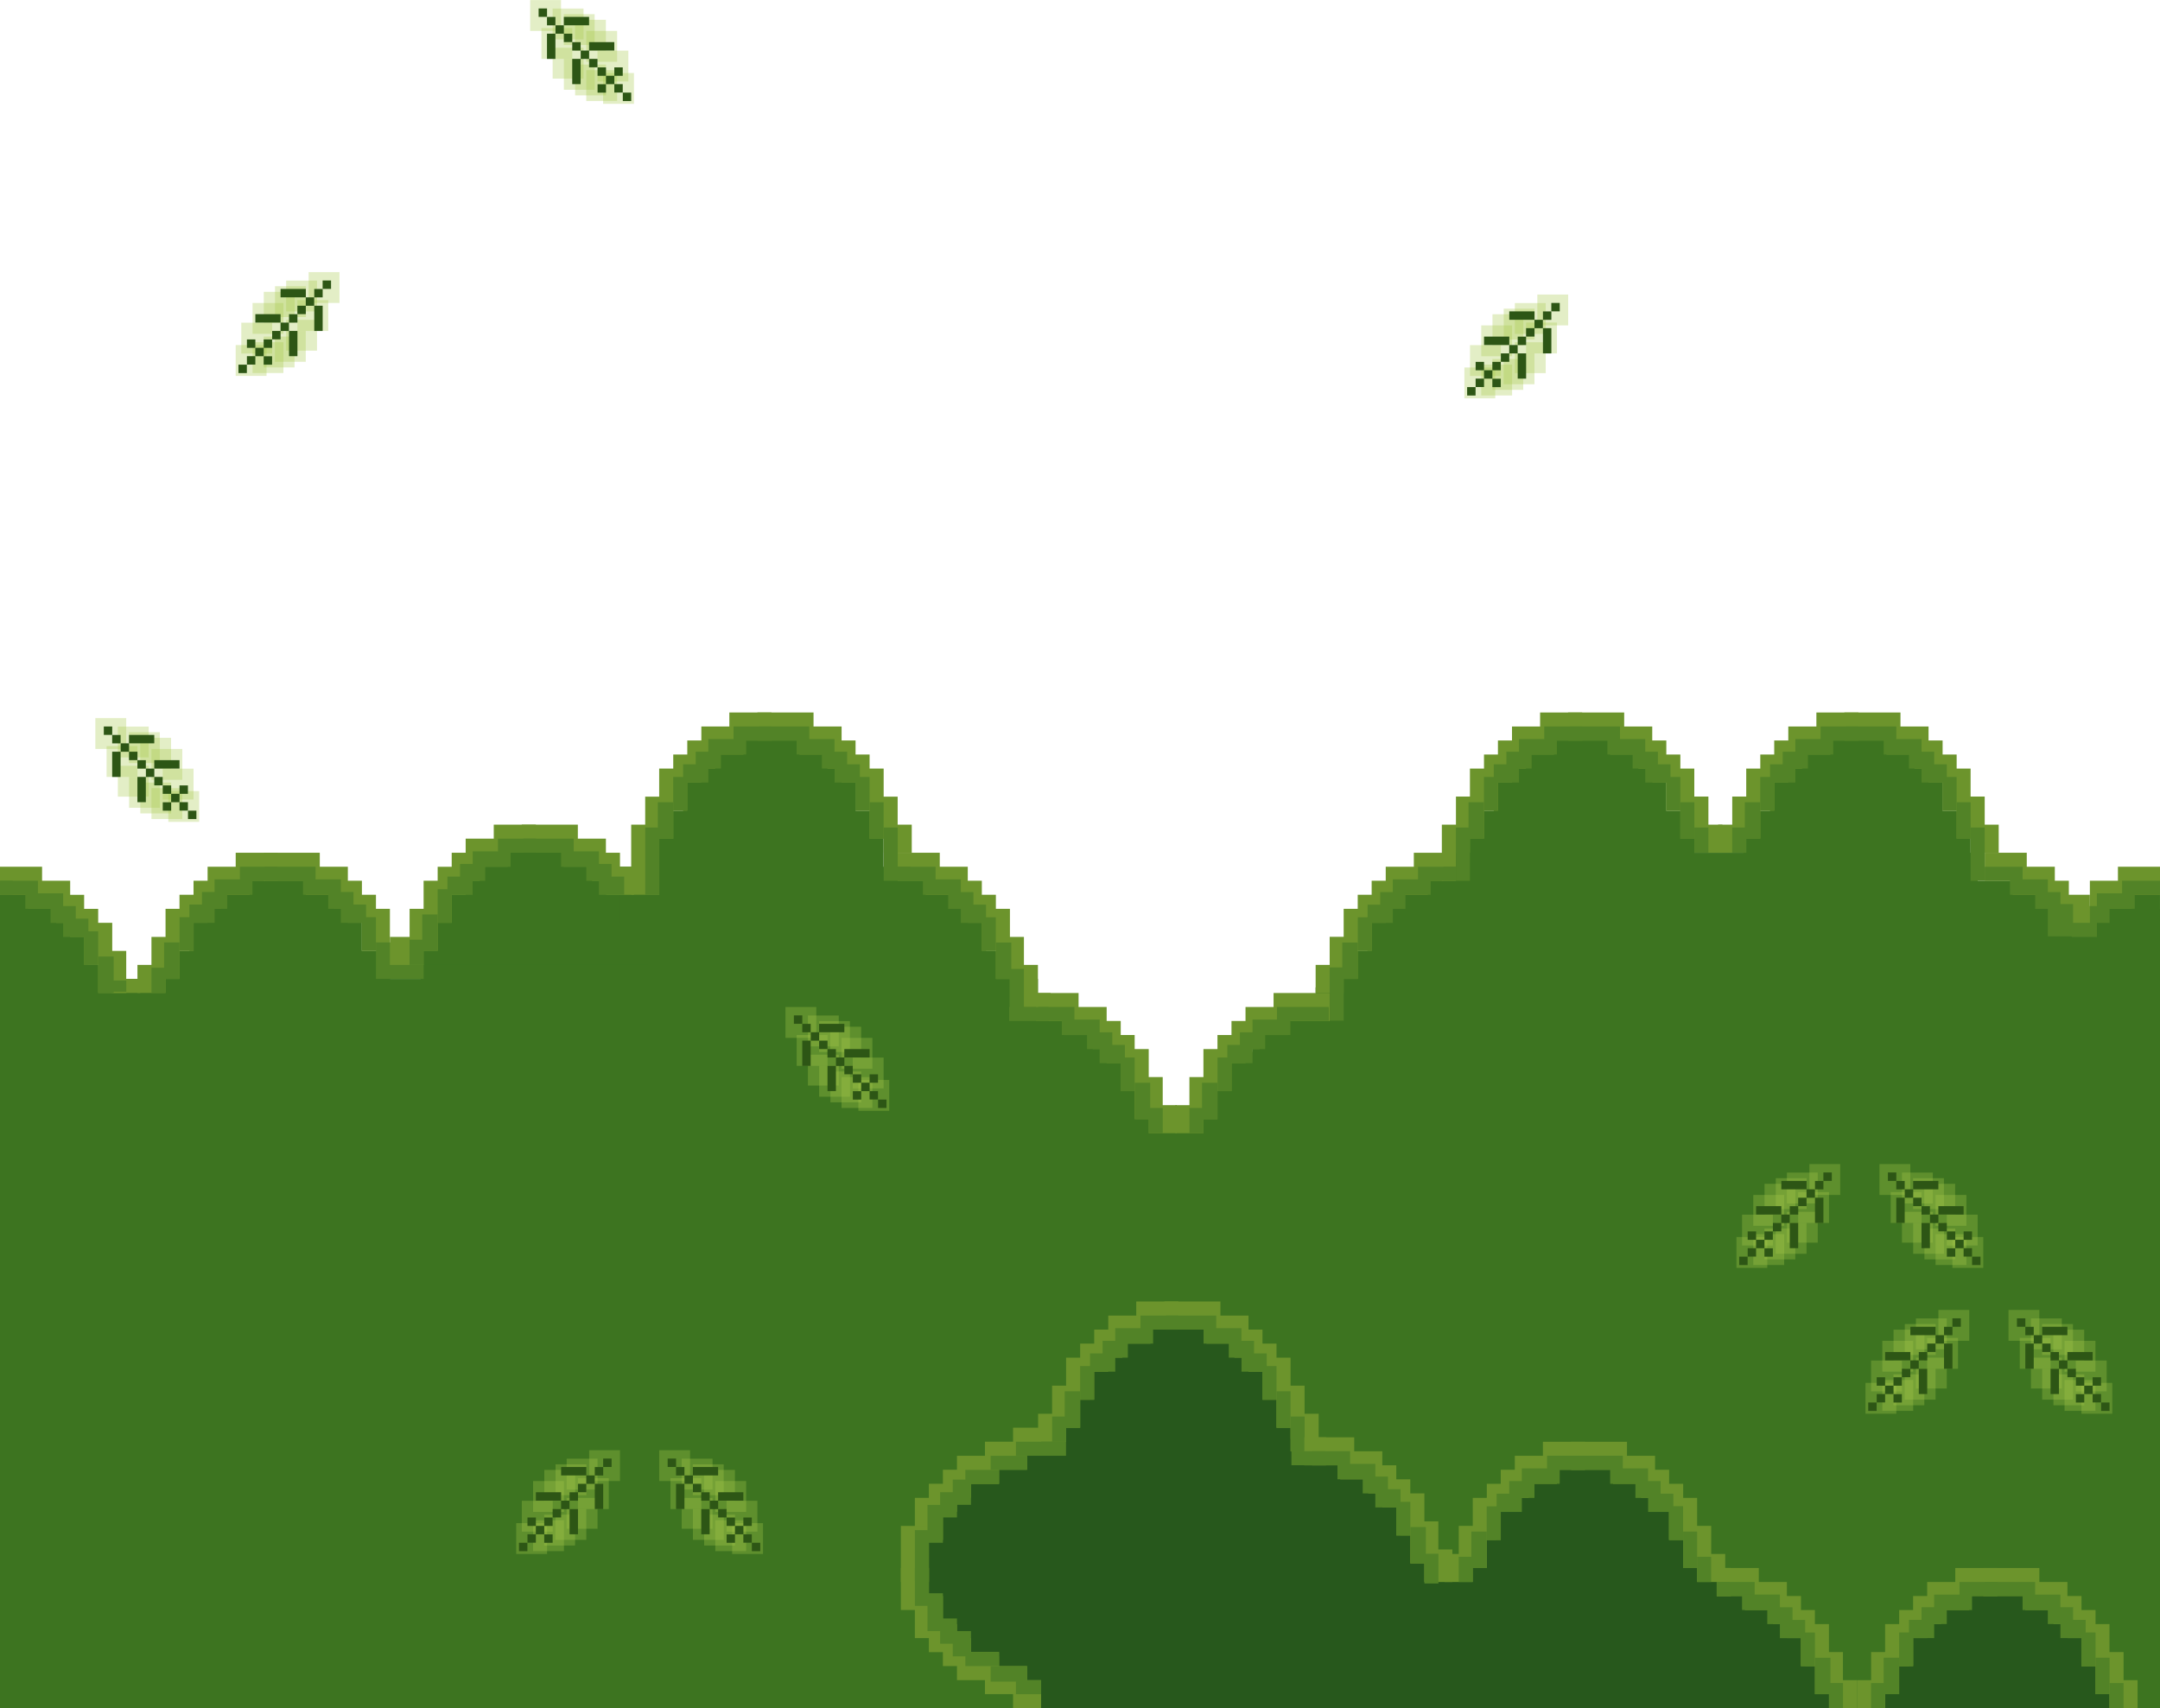 <?xml version="1.0" encoding="UTF-8"?>
<svg version="1.1" viewBox="0 0 203.73 161.13" xmlns="http://www.w3.org/2000/svg">
<defs>
<clipPath id="d">
<rect x="179.92" y="230.19" width="13.229" height="13.229" fill="#ff7f2a" stroke-width=".372"/>
</clipPath>
<clipPath id="h">
<rect x="179.92" y="230.19" width="13.229" height="13.229" fill="#ff7f2a" stroke-width=".372"/>
</clipPath>
<clipPath id="n">
<rect transform="scale(-1,1)" x="180.97" y="250.03" width="13.229" height="13.229" fill="#ff7f2a" stroke-width=".372"/>
</clipPath>
<clipPath id="y">
<rect transform="scale(-1,1)" x="180.97" y="250.03" width="13.229" height="13.229" fill="#ff7f2a" stroke-width=".372"/>
</clipPath>
<clipPath id="ad">
<rect transform="scale(-1,1)" x="180.97" y="250.03" width="13.229" height="13.229" fill="#ff7f2a" stroke-width=".372"/>
</clipPath>
<clipPath id="ak">
<rect transform="scale(-1,1)" x="180.97" y="250.03" width="13.229" height="13.229" fill="#ff7f2a" stroke-width=".372"/>
</clipPath>
<clipPath id="av">
<rect transform="scale(1,-1)" x="180.97" y="250.03" width="13.229" height="13.229" fill="#ff7f2a" stroke-width=".372"/>
</clipPath>
<clipPath id="ba">
<rect transform="scale(-1,1)" x="180.97" y="250.03" width="13.229" height="13.229" fill="#ff7f2a" stroke-width=".372"/>
</clipPath>
<clipPath id="bj">
<rect transform="scale(-1,1)" x="180.97" y="250.03" width="13.229" height="13.229" fill="#ff7f2a" stroke-width=".372"/>
</clipPath>
<clipPath id="bt">
<rect x="180.97" y="250.03" width="13.229" height="13.229" fill="#ff7f2a" stroke-width=".372"/>
</clipPath>
<clipPath id="c">
<rect x="179.92" y="230.19" width="13.229" height="13.229" fill="#ff7f2a" stroke-width=".372"/>
</clipPath>
<clipPath id="m">
<rect transform="scale(-1,1)" x="180.97" y="250.03" width="13.229" height="13.229" fill="#ff7f2a" stroke-width=".372"/>
</clipPath>
<clipPath id="x">
<rect transform="scale(-1,1)" x="180.97" y="250.03" width="13.229" height="13.229" fill="#ff7f2a" stroke-width=".372"/>
</clipPath>
<clipPath id="ac">
<rect transform="scale(-1,1)" x="180.97" y="250.03" width="13.229" height="13.229" fill="#ff7f2a" stroke-width=".372"/>
</clipPath>
<clipPath id="aj">
<rect transform="scale(-1,1)" x="180.97" y="250.03" width="13.229" height="13.229" fill="#ff7f2a" stroke-width=".372"/>
</clipPath>
<clipPath id="au">
<rect transform="scale(1,-1)" x="180.97" y="250.03" width="13.229" height="13.229" fill="#ff7f2a" stroke-width=".372"/>
</clipPath>
<clipPath id="az">
<rect transform="scale(-1,1)" x="180.97" y="250.03" width="13.229" height="13.229" fill="#ff7f2a" stroke-width=".372"/>
</clipPath>
<clipPath id="bi">
<rect transform="scale(-1,1)" x="180.97" y="250.03" width="13.229" height="13.229" fill="#ff7f2a" stroke-width=".372"/>
</clipPath>
<clipPath id="a">
<rect x="179.92" y="230.19" width="13.229" height="13.229" fill="#ff7f2a" stroke-width=".372"/>
</clipPath>
<clipPath id="k">
<rect transform="scale(-1,1)" x="180.97" y="250.03" width="13.229" height="13.229" fill="#ff7f2a" stroke-width=".372"/>
</clipPath>
<clipPath id="w">
<rect transform="scale(-1,1)" x="180.97" y="250.03" width="13.229" height="13.229" fill="#ff7f2a" stroke-width=".372"/>
</clipPath>
<clipPath id="ab">
<rect transform="scale(-1,1)" x="180.97" y="250.03" width="13.229" height="13.229" fill="#ff7f2a" stroke-width=".372"/>
</clipPath>
<clipPath id="ag">
<rect transform="scale(-1,1)" x="180.97" y="250.03" width="13.229" height="13.229" fill="#ff7f2a" stroke-width=".372"/>
</clipPath>
<clipPath id="ar">
<rect transform="scale(1,-1)" x="180.97" y="250.03" width="13.229" height="13.229" fill="#ff7f2a" stroke-width=".372"/>
</clipPath>
<clipPath id="aw">
<rect transform="scale(-1,1)" x="180.97" y="250.03" width="13.229" height="13.229" fill="#ff7f2a" stroke-width=".372"/>
</clipPath>
<clipPath id="bh">
<rect transform="scale(-1,1)" x="180.97" y="250.03" width="13.229" height="13.229" fill="#ff7f2a" stroke-width=".372"/>
</clipPath>
<clipPath id="bs">
<rect x="180.97" y="250.03" width="13.229" height="13.229" fill="#ff7f2a" stroke-width=".372"/>
</clipPath>
<clipPath id="b">
<rect x="179.92" y="230.19" width="13.229" height="13.229" fill="#ff7f2a" stroke-width=".372"/>
</clipPath>
<clipPath id="g">
<rect x="179.92" y="230.19" width="13.229" height="13.229" fill="#ff7f2a" stroke-width=".372"/>
</clipPath>
<clipPath id="l">
<rect transform="scale(-1,1)" x="180.97" y="250.03" width="13.229" height="13.229" fill="#ff7f2a" stroke-width=".372"/>
</clipPath>
<clipPath id="v">
<rect transform="scale(-1,1)" x="180.97" y="250.03" width="13.229" height="13.229" fill="#ff7f2a" stroke-width=".372"/>
</clipPath>
<clipPath id="aa">
<rect transform="scale(-1,1)" x="180.97" y="250.03" width="13.229" height="13.229" fill="#ff7f2a" stroke-width=".372"/>
</clipPath>
<clipPath id="ai">
<rect transform="scale(-1,1)" x="180.97" y="250.03" width="13.229" height="13.229" fill="#ff7f2a" stroke-width=".372"/>
</clipPath>
<clipPath id="as">
<rect transform="scale(1,-1)" x="180.97" y="250.03" width="13.229" height="13.229" fill="#ff7f2a" stroke-width=".372"/>
</clipPath>
<clipPath id="ay">
<rect transform="scale(-1,1)" x="180.97" y="250.03" width="13.229" height="13.229" fill="#ff7f2a" stroke-width=".372"/>
</clipPath>
<clipPath id="bg">
<rect transform="scale(-1,1)" x="180.97" y="250.03" width="13.229" height="13.229" fill="#ff7f2a" stroke-width=".372"/>
</clipPath>
<clipPath id="br">
<rect x="180.97" y="250.03" width="13.229" height="13.229" fill="#ff7f2a" stroke-width=".372"/>
</clipPath>
<clipPath id="j">
<rect transform="scale(-1,1)" x="180.97" y="250.03" width="13.229" height="13.229" fill="#ff7f2a" stroke-width=".372"/>
</clipPath>
<clipPath id="u">
<rect transform="scale(-1,1)" x="180.97" y="250.03" width="13.229" height="13.229" fill="#ff7f2a" stroke-width=".372"/>
</clipPath>
<clipPath id="z">
<rect transform="scale(-1,1)" x="180.97" y="250.03" width="13.229" height="13.229" fill="#ff7f2a" stroke-width=".372"/>
</clipPath>
<clipPath id="ah">
<rect transform="scale(-1,1)" x="180.97" y="250.03" width="13.229" height="13.229" fill="#ff7f2a" stroke-width=".372"/>
</clipPath>
<clipPath id="at">
<rect transform="scale(1,-1)" x="180.97" y="250.03" width="13.229" height="13.229" fill="#ff7f2a" stroke-width=".372"/>
</clipPath>
<clipPath id="ax">
<rect transform="scale(-1,1)" x="180.97" y="250.03" width="13.229" height="13.229" fill="#ff7f2a" stroke-width=".372"/>
</clipPath>
<clipPath id="bf">
<rect transform="scale(-1,1)" x="180.97" y="250.03" width="13.229" height="13.229" fill="#ff7f2a" stroke-width=".372"/>
</clipPath>
<clipPath id="bq">
<rect x="180.97" y="250.03" width="13.229" height="13.229" fill="#ff7f2a" stroke-width=".372"/>
</clipPath>
<clipPath id="e">
<rect x="179.92" y="230.19" width="13.229" height="13.229" fill="#ff7f2a" stroke-width=".372"/>
</clipPath>
<clipPath id="t">
<rect transform="scale(-1,1)" x="180.97" y="250.03" width="13.229" height="13.229" fill="#ff7f2a" stroke-width=".372"/>
</clipPath>
<clipPath id="aq">
<rect transform="scale(1,-1)" x="180.97" y="250.03" width="13.229" height="13.229" fill="#ff7f2a" stroke-width=".372"/>
</clipPath>
<clipPath id="bc">
<rect transform="scale(-1,1)" x="180.97" y="250.03" width="13.229" height="13.229" fill="#ff7f2a" stroke-width=".372"/>
</clipPath>
<clipPath id="bl">
<rect transform="scale(-1,1)" x="180.97" y="250.03" width="13.229" height="13.229" fill="#ff7f2a" stroke-width=".372"/>
</clipPath>
<clipPath id="s">
<rect transform="scale(-1,1)" x="180.97" y="250.03" width="13.229" height="13.229" fill="#ff7f2a" stroke-width=".372"/>
</clipPath>
<clipPath id="ap">
<rect transform="scale(1,-1)" x="180.97" y="250.03" width="13.229" height="13.229" fill="#ff7f2a" stroke-width=".372"/>
</clipPath>
<clipPath id="bb">
<rect transform="scale(-1,1)" x="180.97" y="250.03" width="13.229" height="13.229" fill="#ff7f2a" stroke-width=".372"/>
</clipPath>
<clipPath id="bk">
<rect transform="scale(-1,1)" x="180.97" y="250.03" width="13.229" height="13.229" fill="#ff7f2a" stroke-width=".372"/>
</clipPath>
<clipPath id="f">
<rect x="179.92" y="230.19" width="13.229" height="13.229" fill="#ff7f2a" stroke-width=".372"/>
</clipPath>
<clipPath id="i">
<rect x="179.92" y="230.19" width="13.229" height="13.229" fill="#ff7f2a" stroke-width=".372"/>
</clipPath>
<clipPath id="p">
<rect transform="scale(-1,1)" x="180.97" y="250.03" width="13.229" height="13.229" fill="#ff7f2a" stroke-width=".372"/>
</clipPath>
<clipPath id="r">
<rect transform="scale(-1,1)" x="180.97" y="250.03" width="13.229" height="13.229" fill="#ff7f2a" stroke-width=".372"/>
</clipPath>
<clipPath id="af">
<rect transform="scale(-1,1)" x="180.97" y="250.03" width="13.229" height="13.229" fill="#ff7f2a" stroke-width=".372"/>
</clipPath>
<clipPath id="am">
<rect transform="scale(-1,1)" x="180.97" y="250.03" width="13.229" height="13.229" fill="#ff7f2a" stroke-width=".372"/>
</clipPath>
<clipPath id="ao">
<rect transform="scale(1,-1)" x="180.97" y="250.03" width="13.229" height="13.229" fill="#ff7f2a" stroke-width=".372"/>
</clipPath>
<clipPath id="be">
<rect transform="scale(-1,1)" x="180.97" y="250.03" width="13.229" height="13.229" fill="#ff7f2a" stroke-width=".372"/>
</clipPath>
<clipPath id="bn">
<rect transform="scale(-1,1)" x="180.97" y="250.03" width="13.229" height="13.229" fill="#ff7f2a" stroke-width=".372"/>
</clipPath>
<clipPath id="bp">
<rect x="180.97" y="250.03" width="13.229" height="13.229" fill="#ff7f2a" stroke-width=".372"/>
</clipPath>
<clipPath id="o">
<rect transform="scale(-1,1)" x="180.97" y="250.03" width="13.229" height="13.229" fill="#ff7f2a" stroke-width=".372"/>
</clipPath>
<clipPath id="q">
<rect transform="scale(-1,1)" x="180.97" y="250.03" width="13.229" height="13.229" fill="#ff7f2a" stroke-width=".372"/>
</clipPath>
<clipPath id="ae">
<rect transform="scale(-1,1)" x="180.97" y="250.03" width="13.229" height="13.229" fill="#ff7f2a" stroke-width=".372"/>
</clipPath>
<clipPath id="al">
<rect transform="scale(-1,1)" x="180.97" y="250.03" width="13.229" height="13.229" fill="#ff7f2a" stroke-width=".372"/>
</clipPath>
<clipPath id="an">
<rect transform="scale(1,-1)" x="180.97" y="250.03" width="13.229" height="13.229" fill="#ff7f2a" stroke-width=".372"/>
</clipPath>
<clipPath id="bd">
<rect transform="scale(-1,1)" x="180.97" y="250.03" width="13.229" height="13.229" fill="#ff7f2a" stroke-width=".372"/>
</clipPath>
<clipPath id="bm">
<rect transform="scale(-1,1)" x="180.97" y="250.03" width="13.229" height="13.229" fill="#ff7f2a" stroke-width=".372"/>
</clipPath>
<clipPath id="bo">
<rect x="180.97" y="250.03" width="13.229" height="13.229" fill="#ff7f2a" stroke-width=".372"/>
</clipPath>
</defs>
<g transform="translate(197.51 -67.934)">
<rect x="-197.51" y="173.5" width="203.73" height="55.563" fill="#3d7420" stroke-width=".068"/>
<rect x="-67.863" y="153.66" width="74.083" height="22.49" fill="#3d7420" stroke-width=".026"/>
<rect x="-73.419" y="161.07" width="6.35" height="13.758" fill="#3d7420" stroke-width=".006"/>
<rect x="-197.51" y="160.27" width="97.896" height="18.568" fill="#3d7420" stroke-width=".027"/>
<rect x="-157.82" y="154.1" width="46.302" height="7.496" fill="#3d7420" stroke-width=".012"/>
<rect x="-139.3" y="149.69" width="26.458" height="4.851" fill="#3d7420" stroke-width=".007"/>
<rect x="-61.248" y="148.37" width="50.271" height="6.615" fill="#3d7420" stroke-width=".012"/>
<rect x="-11.507" y="151.01" width="7.144" height="3.44" fill="#3d7420" stroke-width=".003"/>
<g transform="translate(-253.34 -81.82)" clip-path="url(#d)" fill="#3d7420">
<rect x="186.8" y="232.7" width="12.7" height="10.716" stroke-width=".418"/>
<rect x="184.81" y="235.74" width="16.272" height="7.673" stroke-width=".4"/>
<rect x="182.3" y="239.45" width="21.431" height="3.969" stroke-width=".33"/>
</g>
<g transform="translate(-253.34 -81.82)" clip-path="url(#h)" fill="#6c942c">
<rect x="203.73" y="240.77" width="2.646" height="2.646" stroke-width=".095"/>
<rect x="202.41" y="238.12" width="2.646" height="3.969" stroke-width=".116"/>
<rect x="201.08" y="235.48" width="2.646" height="3.969" stroke-width=".116"/>
<rect transform="scale(-1)" x="-202.41" y="-236.8" width="2.646" height="2.646" stroke-width=".095"/>
<rect x="198.44" y="232.83" width="2.646" height="2.646" stroke-width=".095"/>
<rect x="195.79" y="231.51" width="3.969" height="2.646" stroke-width=".116"/>
<rect transform="scale(-1,1)" x="-182.56" y="240.77" width="2.646" height="2.646" stroke-width=".095"/>
<rect transform="scale(-1,1)" x="-193.15" y="230.19" width="3.969" height="2.646" stroke-width=".116"/>
<rect transform="scale(-1,1)" x="-183.89" y="238.12" width="2.646" height="3.969" stroke-width=".116"/>
<rect transform="scale(-1,1)" x="-185.21" y="235.48" width="2.646" height="3.969" stroke-width=".116"/>
<rect transform="scale(1,-1)" x="183.89" y="-236.8" width="2.646" height="2.646" stroke-width=".095"/>
<rect transform="scale(-1,1)" x="-187.85" y="232.83" width="2.646" height="2.646" stroke-width=".095"/>
<rect transform="scale(-1,1)" x="-190.5" y="231.51" width="3.969" height="2.646" stroke-width=".116"/>
<rect x="191.82" y="230.19" width="5.292" height="2.646" stroke-width=".134"/>
</g>
<rect transform="matrix(-1 0 0 2.111 -254.39 -391.53)" x="-183.62" y="260.88" width="1.323" height="2.381" clip-path="url(#n)" fill="#528327" stroke-width=".064"/>
<rect transform="matrix(-1 0 0 1 -254.39 -101.66)" x="-194.2" y="251.35" width="3.572" height="1.323" clip-path="url(#y)" fill="#528327" stroke-width=".078"/>
<rect transform="matrix(-1 0 0 1 -254.39 -101.66)" x="-184.94" y="258.5" width="1.455" height="3.44" clip-path="url(#ad)" fill="#528327" stroke-width=".08"/>
<rect transform="matrix(-1 0 0 1 -254.39 -101.66)" x="-186.27" y="256.12" width="1.323" height="3.175" clip-path="url(#ak)" fill="#528327" stroke-width=".073"/>
<rect transform="matrix(1 0 0 -1 -254.39 -101.66)" x="185.87" y="-256.65" width="2.381" height="1.72" clip-path="url(#av)" fill="#528327" stroke-width=".072"/>
<rect transform="matrix(-1 0 0 1 -254.39 -101.66)" x="-189.44" y="253.74" width="2.381" height="1.587" clip-path="url(#ba)" fill="#528327" stroke-width=".07"/>
<rect transform="matrix(-1 0 0 1 -254.39 -101.66)" x="-191.82" y="252.54" width="3.572" height="1.455" clip-path="url(#bj)" fill="#528327" stroke-width=".082"/>
<rect transform="translate(-254.39 -101.66)" x="193.01" y="251.35" width="4.763" height="1.323" clip-path="url(#bt)" fill="#528327" stroke-width=".09"/>
<g transform="matrix(1.088 0 0 1 -282.65 -68.591)" clip-path="url(#c)" fill="#3d7420">
<rect x="186.8" y="232.7" width="12.7" height="10.716" stroke-width=".418"/>
<rect x="184.81" y="235.74" width="16.272" height="7.673" stroke-width=".4"/>
<rect x="182.3" y="239.45" width="21.431" height="3.969" stroke-width=".33"/>
</g>
<rect transform="scale(-1,1)" x="84.002" y="172.18" width="2.646" height="2.646" fill="#6c942c" stroke-width=".095"/>
<rect transform="scale(-1,1)" x="72.096" y="161.6" width="5.292" height="2.646" fill="#6c942c" stroke-width=".134"/>
<rect transform="scale(-1,1)" x="82.679" y="169.53" width="2.646" height="3.969" fill="#6c942c" stroke-width=".116"/>
<rect transform="scale(-1,1)" x="81.357" y="166.89" width="2.646" height="3.969" fill="#6c942c" stroke-width=".116"/>
<rect transform="scale(1,-1)" x="-82.679" y="-168.21" width="2.646" height="2.646" fill="#6c942c" stroke-width=".095"/>
<rect transform="scale(-1,1)" x="78.711" y="164.24" width="2.646" height="2.646" fill="#6c942c" stroke-width=".095"/>
<rect transform="scale(-1,1)" x="76.065" y="162.92" width="3.969" height="2.646" fill="#6c942c" stroke-width=".116"/>
<rect transform="matrix(-1 0 0 1 -267.62 -88.434)" x="-183.62" y="260.88" width="1.323" height="2.381" clip-path="url(#m)" fill="#528327" stroke-width=".064"/>
<rect transform="matrix(-1.37 0 0 1 -338.23 -88.434)" x="-194.2" y="251.35" width="3.572" height="1.323" clip-path="url(#x)" fill="#528327" stroke-width=".078"/>
<rect transform="matrix(-1 0 0 1 -267.62 -88.434)" x="-184.94" y="258.5" width="1.455" height="3.44" clip-path="url(#ac)" fill="#528327" stroke-width=".08"/>
<rect transform="matrix(-1 0 0 1 -267.62 -88.434)" x="-186.27" y="256.12" width="1.323" height="3.175" clip-path="url(#aj)" fill="#528327" stroke-width=".073"/>
<rect transform="matrix(1 0 0 -1 -267.62 -88.434)" x="185.87" y="-256.65" width="2.381" height="1.72" clip-path="url(#au)" fill="#528327" stroke-width=".072"/>
<rect transform="matrix(-1 0 0 1 -267.62 -88.434)" x="-189.44" y="253.74" width="2.381" height="1.587" clip-path="url(#az)" fill="#528327" stroke-width=".07"/>
<rect transform="matrix(-1 0 0 1 -267.62 -88.434)" x="-191.82" y="252.54" width="3.572" height="1.455" clip-path="url(#bi)" fill="#528327" stroke-width=".082"/>
<g transform="matrix(-1 0 0 1 -4.363 -80.497)" clip-path="url(#a)" fill="#3d7420">
<rect x="186.8" y="232.7" width="12.7" height="10.716" stroke-width=".418"/>
<rect x="184.81" y="235.74" width="16.272" height="7.673" stroke-width=".4"/>
<rect x="182.3" y="239.45" width="21.431" height="3.969" stroke-width=".33"/>
</g>
<rect x="-186.93" y="160.27" width="2.646" height="1.323" fill="#6c942c" stroke-width=".067"/>
<rect x="-197.51" y="149.69" width="3.969" height="2.646" fill="#6c942c" stroke-width=".116"/>
<rect x="-188.25" y="157.63" width="2.646" height="3.969" fill="#6c942c" stroke-width=".116"/>
<rect x="-189.57" y="154.98" width="2.646" height="3.969" fill="#6c942c" stroke-width=".116"/>
<rect transform="scale(-1)" x="188.25" y="-156.31" width="2.646" height="2.646" fill="#6c942c" stroke-width=".095"/>
<rect x="-192.22" y="152.34" width="2.646" height="2.646" fill="#6c942c" stroke-width=".095"/>
<rect x="-194.86" y="151.01" width="3.969" height="2.646" fill="#6c942c" stroke-width=".116"/>
<rect transform="matrix(1 0 0 .444 -3.304 44.592)" x="-183.62" y="260.88" width="1.323" height="2.381" clip-path="url(#k)" fill="#528327" stroke-width=".064"/>
<rect transform="translate(-3.304 -100.34)" x="-194.2" y="251.35" width="3.572" height="1.323" clip-path="url(#w)" fill="#528327" stroke-width=".078"/>
<rect transform="translate(-3.304 -100.34)" x="-184.94" y="258.5" width="1.455" height="3.44" clip-path="url(#ab)" fill="#528327" stroke-width=".08"/>
<rect transform="translate(-3.304 -100.34)" x="-186.27" y="256.12" width="1.323" height="3.175" clip-path="url(#ag)" fill="#528327" stroke-width=".073"/>
<rect transform="rotate(180 -1.652 -50.17)" x="185.87" y="-256.65" width="2.381" height="1.72" clip-path="url(#ar)" fill="#528327" stroke-width=".072"/>
<rect transform="translate(-3.304 -100.34)" x="-189.44" y="253.74" width="2.381" height="1.587" clip-path="url(#aw)" fill="#528327" stroke-width=".07"/>
<rect transform="translate(-3.304 -100.34)" x="-191.82" y="252.54" width="3.572" height="1.455" clip-path="url(#bh)" fill="#528327" stroke-width=".082"/>
<rect transform="matrix(-1 0 0 1 -3.304 -100.34)" x="193.01" y="251.35" width="4.763" height="1.323" clip-path="url(#bs)" fill="#528327" stroke-width=".09"/>
<g transform="matrix(-1 0 0 1 93.401 -68.591)" clip-path="url(#b)" fill="#3d7420">
<rect x="186.8" y="232.7" width="12.7" height="10.716" stroke-width=".418"/>
<rect x="184.81" y="235.74" width="16.272" height="7.673" stroke-width=".4"/>
<rect x="182.3" y="239.45" width="21.431" height="3.969" stroke-width=".33"/>
</g>
<g transform="matrix(-1 0 0 1 93.401 -68.591)" clip-path="url(#g)" fill="#6c942c">
<rect x="203.73" y="240.77" width="2.646" height="2.646" stroke-width=".095"/>
<rect x="202.41" y="238.12" width="2.646" height="3.969" stroke-width=".116"/>
<rect x="201.08" y="235.48" width="2.646" height="3.969" stroke-width=".116"/>
<rect transform="scale(-1)" x="-202.41" y="-236.8" width="2.646" height="2.646" stroke-width=".095"/>
<rect x="198.44" y="232.83" width="2.646" height="2.646" stroke-width=".095"/>
<rect x="195.79" y="231.51" width="3.969" height="2.646" stroke-width=".116"/>
<rect transform="scale(-1,1)" x="-182.56" y="240.77" width="2.646" height="2.646" stroke-width=".095"/>
<rect transform="scale(-1,1)" x="-193.15" y="230.19" width="3.969" height="2.646" stroke-width=".116"/>
<rect transform="scale(-1,1)" x="-183.89" y="238.12" width="2.646" height="3.969" stroke-width=".116"/>
<rect transform="scale(-1,1)" x="-185.21" y="235.48" width="2.646" height="3.969" stroke-width=".116"/>
<rect transform="scale(1,-1)" x="183.89" y="-236.8" width="2.646" height="2.646" stroke-width=".095"/>
<rect transform="scale(-1,1)" x="-187.85" y="232.83" width="2.646" height="2.646" stroke-width=".095"/>
<rect transform="scale(-1,1)" x="-190.5" y="231.51" width="3.969" height="2.646" stroke-width=".116"/>
<rect x="191.82" y="230.19" width="5.292" height="2.646" stroke-width=".134"/>
</g>
<rect transform="translate(94.459 -88.434)" x="-183.62" y="260.88" width="1.323" height="2.381" clip-path="url(#l)" fill="#528327" stroke-width=".064"/>
<rect transform="translate(94.459 -88.434)" x="-194.2" y="251.35" width="3.572" height="1.323" clip-path="url(#v)" fill="#528327" stroke-width=".078"/>
<rect transform="translate(94.459 -88.434)" x="-184.94" y="258.5" width="1.455" height="3.44" clip-path="url(#aa)" fill="#528327" stroke-width=".08"/>
<rect transform="translate(94.459 -88.434)" x="-186.27" y="256.12" width="1.323" height="3.175" clip-path="url(#ai)" fill="#528327" stroke-width=".073"/>
<rect transform="rotate(180 47.23 -44.217)" x="185.87" y="-256.65" width="2.381" height="1.72" clip-path="url(#as)" fill="#528327" stroke-width=".072"/>
<rect transform="translate(94.459 -88.434)" x="-189.44" y="253.74" width="2.381" height="1.587" clip-path="url(#ay)" fill="#528327" stroke-width=".07"/>
<rect transform="translate(94.459 -88.434)" x="-191.82" y="252.54" width="3.572" height="1.455" clip-path="url(#bg)" fill="#528327" stroke-width=".082"/>
<rect transform="matrix(-3.112 0 0 1 502.02 -88.434)" x="193.01" y="251.35" width="4.763" height="1.323" clip-path="url(#br)" fill="#528327" stroke-width=".09"/>
<rect transform="scale(-1,1)" x="106.49" y="150.88" width="12.7" height="10.716" fill="#3d7420" stroke-width=".418"/>
<rect transform="scale(-1,1)" x="104.51" y="153.92" width="16.272" height="7.673" fill="#3d7420" stroke-width=".4"/>
<rect transform="scale(-1,1)" x="101.99" y="157.63" width="14.312" height="3.969" fill="#3d7420" stroke-width=".27"/>
<rect x="-102.26" y="158.95" width="2.646" height="3.969" fill="#6c942c" stroke-width=".116"/>
<rect x="-112.84" y="148.37" width="3.969" height="2.646" fill="#6c942c" stroke-width=".116"/>
<rect x="-103.58" y="156.31" width="2.646" height="3.969" fill="#6c942c" stroke-width=".116"/>
<rect x="-104.9" y="153.66" width="2.646" height="3.969" fill="#6c942c" stroke-width=".116"/>
<rect transform="scale(-1)" x="103.58" y="-154.98" width="2.646" height="2.646" fill="#6c942c" stroke-width=".095"/>
<rect x="-107.55" y="151.01" width="2.646" height="2.646" fill="#6c942c" stroke-width=".095"/>
<rect x="-110.2" y="149.69" width="3.969" height="2.646" fill="#6c942c" stroke-width=".116"/>
<rect transform="matrix(1 0 0 1.556 81.362 -246.6)" x="-183.62" y="260.88" width="1.323" height="2.381" clip-path="url(#j)" fill="#528327" stroke-width=".064"/>
<rect transform="translate(81.362 -101.66)" x="-194.2" y="251.35" width="3.572" height="1.323" clip-path="url(#u)" fill="#528327" stroke-width=".078"/>
<rect transform="translate(81.362 -101.66)" x="-184.94" y="258.5" width="1.455" height="3.44" clip-path="url(#z)" fill="#528327" stroke-width=".08"/>
<rect transform="translate(81.362 -101.66)" x="-186.27" y="256.12" width="1.323" height="3.175" clip-path="url(#ah)" fill="#528327" stroke-width=".073"/>
<rect transform="rotate(180 40.681 -50.832)" x="185.87" y="-256.65" width="2.381" height="1.72" clip-path="url(#at)" fill="#528327" stroke-width=".072"/>
<rect transform="translate(81.362 -101.66)" x="-189.44" y="253.74" width="2.381" height="1.587" clip-path="url(#ax)" fill="#528327" stroke-width=".07"/>
<rect transform="translate(81.362 -101.66)" x="-191.82" y="252.54" width="3.572" height="1.455" clip-path="url(#bf)" fill="#528327" stroke-width=".082"/>
<rect transform="matrix(-1 0 0 1 81.362 -101.66)" x="193.01" y="251.35" width="4.763" height="1.323" clip-path="url(#bq)" fill="#528327" stroke-width=".09"/>
<g transform="translate(-186.93 -80.497)" clip-path="url(#e)" fill="#3d7420">
<rect x="186.8" y="232.7" width="12.7" height="10.716" stroke-width=".418"/>
<rect x="184.81" y="235.74" width="16.272" height="7.673" stroke-width=".4"/>
<rect x="182.3" y="239.45" width="21.431" height="3.969" stroke-width=".33"/>
</g>
<rect transform="scale(-1,1)" x="-6.221" y="149.69" width="3.969" height="2.646" fill="#6c942c" stroke-width=".116"/>
<rect transform="scale(-1,1)" x="-3.575" y="151.01" width="3.969" height="2.646" fill="#6c942c" stroke-width=".116"/>
<rect transform="matrix(-1 0 0 1 -187.98 -100.34)" x="-194.2" y="251.35" width="3.572" height="1.323" clip-path="url(#t)" fill="#528327" stroke-width=".078"/>
<rect transform="matrix(1 0 0 -1 -187.98 -100.34)" x="185.87" y="-256.65" width="2.381" height="1.72" clip-path="url(#aq)" fill="#528327" stroke-width=".072"/>
<rect transform="matrix(-1 0 0 1 -187.98 -100.34)" x="-189.44" y="253.74" width="2.381" height="1.587" clip-path="url(#bc)" fill="#528327" stroke-width=".07"/>
<rect transform="matrix(-1 0 0 1 -187.98 -100.34)" x="-191.82" y="252.54" width="3.572" height="1.455" clip-path="url(#bl)" fill="#528327" stroke-width=".082"/>
<rect x="-10.316" y="148.37" width="3.969" height="2.646" fill="#6c942c" stroke-width=".116"/>
<rect transform="scale(-1)" x=".394" y="-154.98" width="3.307" height="2.646" fill="#6c942c" stroke-width=".106"/>
<rect x="-5.024" y="151.01" width="2.646" height="2.646" fill="#6c942c" stroke-width=".095"/>
<rect x="-7.67" y="149.69" width="3.969" height="2.646" fill="#6c942c" stroke-width=".116"/>
<rect transform="translate(183.89 -101.66)" x="-194.2" y="251.35" width="3.572" height="1.323" clip-path="url(#s)" fill="#528327" stroke-width=".078"/>
<rect transform="matrix(-1 0 0 -1.769 183.89 -297.76)" x="185.87" y="-256.65" width="2.381" height="1.72" clip-path="url(#ap)" fill="#528327" stroke-width=".072"/>
<rect transform="translate(183.89 -101.66)" x="-189.44" y="253.74" width="2.381" height="1.587" clip-path="url(#bb)" fill="#528327" stroke-width=".07"/>
<rect transform="translate(183.89 -101.66)" x="-191.82" y="252.54" width="3.572" height="1.455" clip-path="url(#bk)" fill="#528327" stroke-width=".082"/>
<rect x="-28.572" y="137.65" width="12.7" height="10.716" fill="#3d7420" stroke-width=".418"/>
<rect x="-30.557" y="140.69" width="16.272" height="7.673" fill="#3d7420" stroke-width=".4"/>
<rect x="-33.07" y="144.4" width="21.431" height="5.856" fill="#3d7420" stroke-width=".401"/>
<g transform="translate(-215.37 -95.049)" fill="#6c942c">
<rect x="203.73" y="240.77" width="2.646" height="2.646" stroke-width=".095"/>
<rect x="202.41" y="238.12" width="2.646" height="3.969" stroke-width=".116"/>
<rect x="201.08" y="235.48" width="2.646" height="3.969" stroke-width=".116"/>
<rect transform="scale(-1)" x="-202.41" y="-236.8" width="2.646" height="2.646" stroke-width=".095"/>
<rect x="198.44" y="232.83" width="2.646" height="2.646" stroke-width=".095"/>
<rect x="195.79" y="231.51" width="3.969" height="2.646" stroke-width=".116"/>
<rect transform="scale(-1,1)" x="-182.56" y="240.77" width="2.646" height="2.646" stroke-width=".095"/>
<rect transform="scale(-1,1)" x="-193.15" y="230.19" width="3.969" height="2.646" stroke-width=".116"/>
<rect transform="scale(-1,1)" x="-183.89" y="238.12" width="2.646" height="3.969" stroke-width=".116"/>
<rect transform="scale(-1,1)" x="-185.21" y="235.48" width="2.646" height="3.969" stroke-width=".116"/>
<rect transform="scale(1,-1)" x="183.89" y="-236.8" width="2.646" height="2.646" stroke-width=".095"/>
<rect transform="scale(-1,1)" x="-187.85" y="232.83" width="2.646" height="2.646" stroke-width=".095"/>
<rect transform="scale(-1,1)" x="-190.5" y="231.51" width="3.969" height="2.646" stroke-width=".116"/>
<rect x="191.82" y="230.19" width="5.292" height="2.646" stroke-width=".134"/>
</g>
<rect transform="scale(-1,1)" x="32.806" y="145.99" width="1.323" height="2.381" fill="#528327" stroke-width=".064"/>
<rect transform="scale(-1,1)" x="22.222" y="136.46" width="3.572" height="1.323" fill="#528327" stroke-width=".078"/>
<rect transform="scale(-1,1)" x="31.483" y="143.61" width="1.455" height="3.44" fill="#528327" stroke-width=".08"/>
<rect transform="scale(-1,1)" x="30.16" y="141.22" width="1.323" height="3.175" fill="#528327" stroke-width=".073"/>
<rect transform="scale(1,-1)" x="-30.557" y="-141.75" width="2.381" height="1.72" fill="#528327" stroke-width=".072"/>
<rect transform="scale(-1,1)" x="26.985" y="138.84" width="2.381" height="1.587" fill="#528327" stroke-width=".07"/>
<rect transform="scale(-1,1)" x="24.603" y="137.65" width="3.572" height="1.455" fill="#528327" stroke-width=".082"/>
<rect x="-11.639" y="145.99" width="1.323" height="5.027" fill="#528327" stroke-width=".092"/>
<rect x="-12.962" y="143.61" width="1.323" height="3.44" fill="#528327" stroke-width=".076"/>
<rect x="-14.3" y="141.22" width="1.338" height="3.175" fill="#528327" stroke-width=".074"/>
<rect transform="scale(-1)" x="13.888" y="-141.75" width="2.381" height="1.72" fill="#528327" stroke-width=".072"/>
<rect x="-17.46" y="138.84" width="2.381" height="1.587" fill="#528327" stroke-width=".07"/>
<rect x="-19.841" y="137.65" width="3.572" height="1.455" fill="#528327" stroke-width=".082"/>
<rect x="-23.413" y="136.46" width="4.763" height="1.323" fill="#528327" stroke-width=".09"/>
<rect x="-54.634" y="137.65" width="12.7" height="10.716" fill="#3d7420" stroke-width=".418"/>
<rect x="-56.618" y="140.69" width="16.272" height="7.673" fill="#3d7420" stroke-width=".4"/>
<rect x="-59.132" y="144.4" width="21.431" height="5.292" fill="#3d7420" stroke-width=".381"/>
<g transform="translate(-241.43 -95.049)" fill="#6c942c">
<rect x="203.73" y="240.77" width="2.646" height="2.646" stroke-width=".095"/>
<rect x="202.41" y="238.12" width="2.646" height="3.969" stroke-width=".116"/>
<rect x="201.08" y="235.48" width="2.646" height="3.969" stroke-width=".116"/>
<rect transform="scale(-1)" x="-202.41" y="-236.8" width="2.646" height="2.646" stroke-width=".095"/>
<rect x="198.44" y="232.83" width="2.646" height="2.646" stroke-width=".095"/>
<rect x="195.79" y="231.51" width="3.969" height="2.646" stroke-width=".116"/>
<rect transform="scale(-1,1)" x="-182.56" y="240.77" width="2.646" height="2.646" stroke-width=".095"/>
<rect transform="scale(-1,1)" x="-193.15" y="230.19" width="3.969" height="2.646" stroke-width=".116"/>
<rect transform="scale(-1,1)" x="-183.89" y="238.12" width="2.646" height="3.969" stroke-width=".116"/>
<rect transform="scale(-1,1)" x="-185.21" y="235.48" width="2.646" height="3.969" stroke-width=".116"/>
<rect transform="scale(1,-1)" x="183.89" y="-236.8" width="2.646" height="2.646" stroke-width=".095"/>
<rect transform="scale(-1,1)" x="-187.85" y="232.83" width="2.646" height="2.646" stroke-width=".095"/>
<rect transform="scale(-1,1)" x="-190.5" y="231.51" width="3.969" height="2.646" stroke-width=".116"/>
<rect x="191.82" y="230.19" width="5.292" height="2.646" stroke-width=".134"/>
</g>
<rect transform="scale(-1,1)" x="58.867" y="145.99" width="1.323" height="5.027" fill="#528327" stroke-width=".092"/>
<rect transform="scale(-1,1)" x="48.284" y="136.46" width="3.572" height="1.323" fill="#528327" stroke-width=".078"/>
<rect transform="scale(-1,1)" x="57.544" y="143.61" width="1.455" height="3.44" fill="#528327" stroke-width=".08"/>
<rect transform="scale(-1,1)" x="56.221" y="141.22" width="1.323" height="3.175" fill="#528327" stroke-width=".073"/>
<rect transform="scale(1,-1)" x="-56.618" y="-141.75" width="2.381" height="1.72" fill="#528327" stroke-width=".072"/>
<rect transform="scale(-1,1)" x="53.046" y="138.84" width="2.381" height="1.587" fill="#528327" stroke-width=".07"/>
<rect transform="scale(-1,1)" x="50.665" y="137.65" width="3.572" height="1.455" fill="#528327" stroke-width=".082"/>
<rect x="-37.7" y="145.99" width="1.323" height="2.381" fill="#528327" stroke-width=".064"/>
<rect x="-39.023" y="143.61" width="1.323" height="3.44" fill="#528327" stroke-width=".076"/>
<rect x="-40.361" y="141.22" width="1.338" height="3.175" fill="#528327" stroke-width=".074"/>
<rect transform="scale(-1)" x="39.949" y="-141.75" width="2.381" height="1.72" fill="#528327" stroke-width=".072"/>
<rect x="-43.521" y="138.84" width="2.381" height="1.587" fill="#528327" stroke-width=".07"/>
<rect x="-45.902" y="137.65" width="3.572" height="1.455" fill="#528327" stroke-width=".082"/>
<rect x="-49.474" y="136.46" width="4.763" height="1.323" fill="#528327" stroke-width=".09"/>
<rect x="-131.1" y="137.65" width="12.7" height="10.716" fill="#3d7420" stroke-width=".418"/>
<rect x="-133.08" y="140.69" width="16.272" height="7.673" fill="#3d7420" stroke-width=".4"/>
<rect x="-135.6" y="144.4" width="21.431" height="6.615" fill="#3d7420" stroke-width=".426"/>
<rect x="-114.16" y="145.72" width="2.646" height="2.646" fill="#6c942c" stroke-width=".095"/>
<rect x="-115.49" y="143.08" width="2.646" height="3.969" fill="#6c942c" stroke-width=".116"/>
<rect x="-116.81" y="140.43" width="2.646" height="3.969" fill="#6c942c" stroke-width=".116"/>
<rect transform="scale(-1)" x="115.49" y="-141.75" width="2.646" height="2.646" fill="#6c942c" stroke-width=".095"/>
<rect x="-119.46" y="137.78" width="2.646" height="2.646" fill="#6c942c" stroke-width=".095"/>
<rect x="-122.1" y="136.46" width="3.969" height="2.646" fill="#6c942c" stroke-width=".116"/>
<rect transform="scale(-1,1)" x="135.33" y="145.72" width="2.646" height="6.615" fill="#6c942c" stroke-width=".15"/>
<rect transform="scale(-1,1)" x="124.75" y="135.14" width="3.969" height="2.646" fill="#6c942c" stroke-width=".116"/>
<rect transform="scale(-1,1)" x="134.01" y="143.08" width="2.646" height="3.969" fill="#6c942c" stroke-width=".116"/>
<rect transform="scale(-1,1)" x="132.69" y="140.43" width="2.646" height="3.969" fill="#6c942c" stroke-width=".116"/>
<rect transform="scale(1,-1)" x="-134.01" y="-141.75" width="2.646" height="2.646" fill="#6c942c" stroke-width=".095"/>
<rect transform="scale(-1,1)" x="130.04" y="137.78" width="2.646" height="2.646" fill="#6c942c" stroke-width=".095"/>
<rect transform="scale(-1,1)" x="127.39" y="136.46" width="3.969" height="2.646" fill="#6c942c" stroke-width=".116"/>
<rect x="-126.07" y="135.14" width="5.292" height="2.646" fill="#6c942c" stroke-width=".134"/>
<rect transform="scale(-1,1)" x="135.33" y="145.99" width="1.323" height="6.35" fill="#528327" stroke-width=".104"/>
<rect transform="scale(-1,1)" x="124.75" y="136.46" width="3.572" height="1.323" fill="#528327" stroke-width=".078"/>
<rect transform="scale(-1,1)" x="134.01" y="143.61" width="1.455" height="3.44" fill="#528327" stroke-width=".08"/>
<rect transform="scale(-1,1)" x="132.69" y="141.22" width="1.323" height="3.175" fill="#528327" stroke-width=".073"/>
<rect transform="scale(1,-1)" x="-133.08" y="-141.75" width="2.381" height="1.72" fill="#528327" stroke-width=".072"/>
<rect transform="scale(-1,1)" x="129.51" y="138.84" width="2.381" height="1.587" fill="#528327" stroke-width=".07"/>
<rect transform="scale(-1,1)" x="127.13" y="137.65" width="3.572" height="1.455" fill="#528327" stroke-width=".082"/>
<rect x="-114.16" y="145.99" width="1.323" height="5.024" fill="#528327" stroke-width=".092"/>
<rect x="-115.49" y="143.61" width="1.323" height="3.44" fill="#528327" stroke-width=".076"/>
<rect x="-116.83" y="141.22" width="1.338" height="3.175" fill="#528327" stroke-width=".074"/>
<rect transform="scale(-1)" x="116.41" y="-141.75" width="2.381" height="1.72" fill="#528327" stroke-width=".072"/>
<rect x="-119.99" y="138.84" width="2.381" height="1.587" fill="#528327" stroke-width=".07"/>
<rect x="-122.37" y="137.65" width="3.572" height="1.455" fill="#528327" stroke-width=".082"/>
<rect x="-125.94" y="136.46" width="4.763" height="1.323" fill="#528327" stroke-width=".09"/>
<g transform="translate(-364.46 -81.82)" fill="#3d7420">
<rect x="186.8" y="232.7" width="12.7" height="10.716" stroke-width=".418"/>
<rect x="184.81" y="235.74" width="16.272" height="7.673" stroke-width=".4"/>
<rect x="182.3" y="239.45" width="21.431" height="3.969" stroke-width=".33"/>
</g>
<rect x="-163.38" y="153.66" width="2.646" height="3.969" fill="#6c942c" stroke-width=".116"/>
<rect transform="scale(-1)" x="162.05" y="-154.98" width="2.646" height="2.646" fill="#6c942c" stroke-width=".095"/>
<rect x="-166.02" y="151.01" width="2.646" height="2.646" fill="#6c942c" stroke-width=".095"/>
<rect x="-168.67" y="149.69" width="3.969" height="2.646" fill="#6c942c" stroke-width=".116"/>
<rect transform="scale(-1,1)" x="181.9" y="158.95" width="2.646" height="2.646" fill="#6c942c" stroke-width=".095"/>
<rect transform="scale(-1,1)" x="171.31" y="148.37" width="3.969" height="2.646" fill="#6c942c" stroke-width=".116"/>
<rect transform="scale(-1,1)" x="180.58" y="156.31" width="2.646" height="3.969" fill="#6c942c" stroke-width=".116"/>
<rect transform="scale(-1,1)" x="179.25" y="153.66" width="2.646" height="3.969" fill="#6c942c" stroke-width=".116"/>
<rect transform="scale(1,-1)" x="-180.58" y="-154.98" width="2.646" height="2.646" fill="#6c942c" stroke-width=".095"/>
<rect transform="scale(-1,1)" x="176.61" y="151.01" width="2.646" height="2.646" fill="#6c942c" stroke-width=".095"/>
<rect transform="scale(-1,1)" x="173.96" y="149.69" width="3.969" height="2.646" fill="#6c942c" stroke-width=".116"/>
<rect x="-172.64" y="148.37" width="5.292" height="2.646" fill="#6c942c" stroke-width=".134"/>
<rect transform="scale(-1,1)" x="181.9" y="159.22" width="1.323" height="2.381" fill="#528327" stroke-width=".064"/>
<rect transform="scale(-1,1)" x="171.31" y="149.69" width="3.572" height="1.323" fill="#528327" stroke-width=".078"/>
<rect transform="scale(-1,1)" x="180.58" y="156.83" width="1.455" height="3.44" fill="#528327" stroke-width=".08"/>
<rect transform="scale(-1,1)" x="179.25" y="154.45" width="1.323" height="3.175" fill="#528327" stroke-width=".073"/>
<rect transform="scale(1,-1)" x="-179.65" y="-154.98" width="2.381" height="1.72" fill="#528327" stroke-width=".072"/>
<rect transform="scale(-1,1)" x="176.08" y="152.07" width="2.381" height="1.587" fill="#528327" stroke-width=".07"/>
<rect transform="scale(-1,1)" x="173.7" y="150.88" width="3.572" height="1.455" fill="#528327" stroke-width=".082"/>
<rect x="-162.05" y="156.83" width="4.498" height="3.44" fill="#528327" stroke-width=".141"/>
<rect x="-163.39" y="154.45" width="1.338" height="3.175" fill="#528327" stroke-width=".074"/>
<rect transform="scale(-1)" x="162.98" y="-154.98" width="2.381" height="1.72" fill="#528327" stroke-width=".072"/>
<rect x="-166.55" y="152.07" width="2.381" height="1.587" fill="#528327" stroke-width=".07"/>
<rect x="-168.93" y="150.88" width="3.572" height="1.455" fill="#528327" stroke-width=".082"/>
<rect x="-172.51" y="149.69" width="4.763" height="1.323" fill="#528327" stroke-width=".09"/>
<g transform="translate(-340.12 -84.466)" fill="#3d7420">
<rect x="186.8" y="232.7" width="12.7" height="10.716" stroke-width=".418"/>
<rect x="184.81" y="235.74" width="16.272" height="7.673" stroke-width=".4"/>
<rect x="182.3" y="239.45" width="21.431" height="3.969" stroke-width=".33"/>
</g>
<rect transform="scale(-1)" x="137.71" y="-152.34" width="2.646" height="2.646" fill="#6c942c" stroke-width=".095"/>
<rect x="-141.68" y="148.37" width="2.646" height="2.646" fill="#6c942c" stroke-width=".095"/>
<rect x="-144.33" y="147.04" width="3.969" height="2.646" fill="#6c942c" stroke-width=".116"/>
<rect transform="scale(-1,1)" x="157.56" y="156.31" width="3.175" height="2.646" fill="#6c942c" stroke-width=".104"/>
<rect transform="scale(-1,1)" x="146.97" y="145.72" width="3.969" height="2.646" fill="#6c942c" stroke-width=".116"/>
<rect transform="scale(-1,1)" x="156.23" y="153.66" width="2.646" height="3.969" fill="#6c942c" stroke-width=".116"/>
<rect transform="scale(-1,1)" x="154.91" y="151.01" width="2.646" height="3.969" fill="#6c942c" stroke-width=".116"/>
<rect transform="scale(1,-1)" x="-156.23" y="-152.34" width="2.646" height="2.646" fill="#6c942c" stroke-width=".095"/>
<rect transform="scale(-1,1)" x="152.26" y="148.37" width="2.646" height="2.646" fill="#6c942c" stroke-width=".095"/>
<rect transform="scale(-1,1)" x="149.62" y="147.04" width="3.969" height="2.646" fill="#6c942c" stroke-width=".116"/>
<rect x="-148.3" y="145.72" width="5.292" height="2.646" fill="#6c942c" stroke-width=".134"/>
<rect transform="scale(-1,1)" x="157.56" y="156.57" width="1.323" height="2.381" fill="#528327" stroke-width=".064"/>
<rect transform="scale(-1,1)" x="146.97" y="147.04" width="3.572" height="1.323" fill="#528327" stroke-width=".078"/>
<rect transform="scale(-1,1)" x="156.23" y="154.19" width="1.455" height="3.44" fill="#528327" stroke-width=".08"/>
<rect transform="scale(-1,1)" x="154.91" y="151.81" width="1.323" height="3.175" fill="#528327" stroke-width=".073"/>
<rect transform="scale(1,-1)" x="-155.31" y="-152.34" width="2.381" height="1.72" fill="#528327" stroke-width=".072"/>
<rect transform="scale(-1,1)" x="151.74" y="149.43" width="2.381" height="1.587" fill="#528327" stroke-width=".07"/>
<rect transform="scale(-1,1)" x="149.35" y="148.24" width="3.572" height="1.455" fill="#528327" stroke-width=".082"/>
<rect transform="scale(-1)" x="138.64" y="-152.34" width="2.381" height="1.72" fill="#528327" stroke-width=".072"/>
<rect x="-142.21" y="149.43" width="2.381" height="1.587" fill="#528327" stroke-width=".07"/>
<rect x="-144.59" y="148.24" width="3.572" height="1.455" fill="#528327" stroke-width=".082"/>
<rect x="-148.16" y="147.04" width="4.763" height="1.323" fill="#528327" stroke-width=".09"/>
<g transform="translate(-202.8 -14.351)">
<g fill="#27581c">
<rect x="102.66" y="218.02" width="26.988" height="25.4" stroke-width=".129"/>
<rect x="122.5" y="230.19" width="45.508" height="13.229" stroke-width=".121"/>
</g>
<rect x="110.08" y="207.57" width="12.7" height="10.716" fill="#27581c" stroke-width=".418"/>
<rect x="108.1" y="210.61" width="16.272" height="7.673" fill="#27581c" stroke-width=".4"/>
<rect x="105.58" y="214.32" width="21.431" height="3.969" fill="#27581c" stroke-width=".33"/>
<rect x="127.02" y="215.64" width="2.646" height="3.541" fill="#6c942c" stroke-width=".11"/>
<rect x="125.69" y="212.99" width="2.646" height="3.969" fill="#6c942c" stroke-width=".116"/>
<rect x="124.37" y="210.35" width="2.646" height="3.969" fill="#6c942c" stroke-width=".116"/>
<rect transform="scale(-1)" x="-125.69" y="-211.67" width="2.646" height="2.646" fill="#6c942c" stroke-width=".095"/>
<rect x="121.72" y="207.7" width="2.646" height="2.646" fill="#6c942c" stroke-width=".095"/>
<rect x="119.08" y="206.38" width="3.969" height="2.646" fill="#6c942c" stroke-width=".116"/>
<rect transform="scale(-1,1)" x="-105.85" y="215.64" width="2.646" height="2.646" fill="#6c942c" stroke-width=".095"/>
<rect transform="scale(-1,1)" x="-116.43" y="205.05" width="3.969" height="2.646" fill="#6c942c" stroke-width=".116"/>
<rect transform="scale(-1,1)" x="-107.17" y="212.99" width="2.646" height="3.969" fill="#6c942c" stroke-width=".116"/>
<rect transform="scale(-1,1)" x="-108.49" y="210.35" width="2.646" height="3.969" fill="#6c942c" stroke-width=".116"/>
<rect transform="scale(1,-1)" x="107.17" y="-211.67" width="2.646" height="2.646" fill="#6c942c" stroke-width=".095"/>
<rect transform="scale(-1,1)" x="-111.14" y="207.7" width="2.646" height="2.646" fill="#6c942c" stroke-width=".095"/>
<rect transform="scale(-1,1)" x="-113.79" y="206.38" width="3.969" height="2.646" fill="#6c942c" stroke-width=".116"/>
<rect x="115.11" y="205.05" width="5.292" height="2.646" fill="#6c942c" stroke-width=".134"/>
<rect transform="scale(-1,1)" x="-105.85" y="215.9" width="1.323" height="2.381" fill="#528327" stroke-width=".064"/>
<rect transform="scale(-1,1)" x="-116.43" y="206.38" width="3.572" height="1.323" fill="#528327" stroke-width=".078"/>
<rect transform="scale(-1,1)" x="-107.17" y="213.52" width="1.455" height="3.44" fill="#528327" stroke-width=".08"/>
<rect transform="scale(-1,1)" x="-108.49" y="211.14" width="1.323" height="3.175" fill="#528327" stroke-width=".073"/>
<rect transform="scale(1,-1)" x="108.1" y="-211.67" width="2.381" height="1.72" fill="#528327" stroke-width=".072"/>
<rect transform="scale(-1,1)" x="-111.67" y="208.76" width="2.381" height="1.587" fill="#528327" stroke-width=".07"/>
<rect transform="scale(-1,1)" x="-114.05" y="207.57" width="3.572" height="1.455" fill="#528327" stroke-width=".082"/>
<rect x="127.02" y="215.9" width="1.323" height="3.276" fill="#528327" stroke-width=".075"/>
<rect x="125.69" y="213.52" width="1.323" height="3.44" fill="#528327" stroke-width=".076"/>
<rect x="124.35" y="211.14" width="1.338" height="3.175" fill="#528327" stroke-width=".074"/>
<rect transform="scale(-1)" x="-124.77" y="-211.67" width="2.381" height="1.72" fill="#528327" stroke-width=".072"/>
<rect x="121.19" y="208.76" width="2.381" height="1.587" fill="#528327" stroke-width=".07"/>
<rect x="118.81" y="207.57" width="3.572" height="1.455" fill="#528327" stroke-width=".082"/>
<rect x="115.24" y="206.38" width="4.763" height="1.323" fill="#528327" stroke-width=".09"/>
<g transform="rotate(-90 141.7 281.63)" fill="#27581c">
<rect x="186.8" y="232.7" width="12.7" height="10.716" stroke-width=".418"/>
<rect x="184.81" y="235.74" width="16.272" height="7.673" stroke-width=".4"/>
<rect x="182.3" y="239.45" width="21.431" height="3.969" stroke-width=".33"/>
</g>
<g transform="rotate(-90 141.7 281.63)" fill="#6c942c">
<rect x="203.73" y="240.77" width="2.646" height="2.646" stroke-width=".095"/>
<rect x="202.41" y="238.12" width="2.646" height="3.969" stroke-width=".116"/>
<rect x="201.08" y="235.48" width="2.646" height="3.969" stroke-width=".116"/>
<rect transform="scale(-1)" x="-202.41" y="-236.8" width="2.646" height="2.646" stroke-width=".095"/>
<rect x="198.44" y="232.83" width="2.646" height="2.646" stroke-width=".095"/>
<rect x="195.79" y="231.51" width="3.969" height="2.646" stroke-width=".116"/>
<rect transform="scale(-1,1)" x="-182.56" y="240.77" width="2.646" height="2.646" stroke-width=".095"/>
<rect transform="scale(-1,1)" x="-193.15" y="230.19" width="3.969" height="2.646" stroke-width=".116"/>
<rect transform="scale(-1,1)" x="-183.89" y="238.12" width="2.646" height="3.969" stroke-width=".116"/>
<rect transform="scale(-1,1)" x="-185.21" y="235.48" width="2.646" height="3.969" stroke-width=".116"/>
<rect transform="scale(1,-1)" x="183.89" y="-236.8" width="2.646" height="2.646" stroke-width=".095"/>
<rect transform="scale(-1,1)" x="-187.85" y="232.83" width="2.646" height="2.646" stroke-width=".095"/>
<rect transform="scale(-1,1)" x="-190.5" y="231.51" width="3.969" height="2.646" stroke-width=".116"/>
<rect x="191.82" y="230.19" width="5.292" height="2.646" stroke-width=".134"/>
</g>
<rect transform="matrix(0,1,1,0,0,0)" x="240.77" y="101.11" width="1.323" height="2.381" fill="#528327" stroke-width=".064"/>
<rect transform="matrix(0,1,1,0,0,0)" x="230.19" y="91.582" width="3.572" height="1.323" fill="#528327" stroke-width=".078"/>
<rect transform="matrix(0,1,1,0,0,0)" x="239.45" y="98.725" width="1.455" height="3.44" fill="#528327" stroke-width=".08"/>
<rect transform="matrix(0,1,1,0,0,0)" x="238.12" y="96.344" width="1.323" height="3.175" fill="#528327" stroke-width=".073"/>
<rect transform="matrix(0,-1,-1,0,0,0)" x="-238.52" y="-96.873" width="2.381" height="1.72" fill="#528327" stroke-width=".072"/>
<rect transform="matrix(0,1,1,0,0,0)" x="234.95" y="93.963" width="2.381" height="1.587" fill="#528327" stroke-width=".07"/>
<rect transform="matrix(0,1,1,0,0,0)" x="232.57" y="92.772" width="3.572" height="1.455" fill="#528327" stroke-width=".082"/>
<rect transform="rotate(-90)" x="-219.6" y="101.11" width="1.323" height="4.727" fill="#528327" stroke-width=".09"/>
<rect transform="rotate(-90)" x="-220.93" y="98.725" width="1.323" height="3.44" fill="#528327" stroke-width=".076"/>
<rect transform="rotate(-90)" x="-222.27" y="96.342" width="1.338" height="3.175" fill="#528327" stroke-width=".074"/>
<rect transform="rotate(90)" x="221.85" y="-96.873" width="2.381" height="1.72" fill="#528327" stroke-width=".072"/>
<rect transform="rotate(-90)" x="-225.42" y="93.963" width="2.381" height="1.587" fill="#528327" stroke-width=".07"/>
<rect transform="rotate(-90)" x="-227.81" y="92.772" width="3.572" height="1.455" fill="#528327" stroke-width=".082"/>
<rect transform="rotate(-90)" x="-231.38" y="91.582" width="4.763" height="1.323" fill="#528327" stroke-width=".09"/>
<g transform="translate(-38.365 -11.906)" fill="#27581c">
<rect x="186.8" y="232.7" width="12.7" height="10.716" stroke-width=".418"/>
<rect x="184.81" y="235.74" width="16.272" height="7.673" stroke-width=".4"/>
<rect x="182.3" y="239.45" width="21.431" height="3.969" stroke-width=".33"/>
</g>
<g transform="translate(-38.365 -11.906)" fill="#6c942c">
<rect x="203.73" y="240.77" width="2.646" height="2.646" stroke-width=".095"/>
<rect x="202.41" y="238.12" width="2.646" height="3.969" stroke-width=".116"/>
<rect x="201.08" y="235.48" width="2.646" height="3.969" stroke-width=".116"/>
<rect transform="scale(-1)" x="-202.41" y="-236.8" width="2.646" height="2.646" stroke-width=".095"/>
<rect x="198.44" y="232.83" width="2.646" height="2.646" stroke-width=".095"/>
<rect x="195.79" y="231.51" width="3.969" height="2.646" stroke-width=".116"/>
<rect transform="scale(-1,1)" x="-182.56" y="240.77" width="2.646" height="2.646" stroke-width=".095"/>
<rect transform="scale(-1,1)" x="-193.15" y="230.19" width="3.969" height="2.646" stroke-width=".116"/>
<rect transform="scale(-1,1)" x="-183.89" y="238.12" width="2.646" height="3.969" stroke-width=".116"/>
<rect transform="scale(-1,1)" x="-185.21" y="235.48" width="2.646" height="3.969" stroke-width=".116"/>
<rect transform="scale(1,-1)" x="183.89" y="-236.8" width="2.646" height="2.646" stroke-width=".095"/>
<rect transform="scale(-1,1)" x="-187.85" y="232.83" width="2.646" height="2.646" stroke-width=".095"/>
<rect transform="scale(-1,1)" x="-190.5" y="231.51" width="3.969" height="2.646" stroke-width=".116"/>
<rect x="191.82" y="230.19" width="5.292" height="2.646" stroke-width=".134"/>
</g>
<rect transform="scale(-1,1)" x="-144.2" y="229.13" width="1.323" height="2.381" fill="#528327" stroke-width=".064"/>
<rect transform="scale(-1,1)" x="-154.78" y="219.6" width="3.572" height="1.323" fill="#528327" stroke-width=".078"/>
<rect transform="scale(-1,1)" x="-145.52" y="226.75" width="1.455" height="3.44" fill="#528327" stroke-width=".08"/>
<rect transform="scale(-1,1)" x="-146.84" y="224.37" width="1.323" height="3.175" fill="#528327" stroke-width=".073"/>
<rect transform="scale(1,-1)" x="146.45" y="-224.9" width="2.381" height="1.72" fill="#528327" stroke-width=".072"/>
<rect transform="scale(-1,1)" x="-150.02" y="221.99" width="2.381" height="1.587" fill="#528327" stroke-width=".07"/>
<rect transform="scale(-1,1)" x="-152.4" y="220.79" width="3.572" height="1.455" fill="#528327" stroke-width=".082"/>
<rect x="165.36" y="229.13" width="1.323" height="2.381" fill="#528327" stroke-width=".064"/>
<rect x="164.04" y="226.75" width="1.323" height="3.44" fill="#528327" stroke-width=".076"/>
<rect x="162.7" y="224.36" width="1.338" height="3.175" fill="#528327" stroke-width=".074"/>
<rect transform="scale(-1)" x="-163.12" y="-224.9" width="2.381" height="1.72" fill="#528327" stroke-width=".072"/>
<rect x="159.54" y="221.99" width="2.381" height="1.587" fill="#528327" stroke-width=".07"/>
<rect x="157.16" y="220.79" width="3.572" height="1.455" fill="#528327" stroke-width=".082"/>
<rect x="153.59" y="219.6" width="4.763" height="1.323" fill="#528327" stroke-width=".09"/>
<g transform="matrix(-1 0 0 1 360.36 -1.4e-5)" clip-path="url(#f)" fill="#27581c">
<rect x="186.8" y="232.7" width="12.7" height="10.716" stroke-width=".418"/>
<rect x="184.81" y="235.74" width="16.272" height="7.673" stroke-width=".4"/>
<rect x="182.3" y="239.45" width="21.431" height="3.969" stroke-width=".33"/>
</g>
<g transform="matrix(-1 0 0 1 360.36 -1.4e-5)" clip-path="url(#i)" fill="#6c942c">
<rect x="203.73" y="240.77" width="2.646" height="2.646" stroke-width=".095"/>
<rect x="202.41" y="238.12" width="2.646" height="3.969" stroke-width=".116"/>
<rect x="201.08" y="235.48" width="2.646" height="3.969" stroke-width=".116"/>
<rect transform="scale(-1)" x="-202.41" y="-236.8" width="2.646" height="2.646" stroke-width=".095"/>
<rect x="198.44" y="232.83" width="2.646" height="2.646" stroke-width=".095"/>
<rect x="195.79" y="231.51" width="3.969" height="2.646" stroke-width=".116"/>
<rect transform="scale(-1,1)" x="-182.56" y="240.77" width="2.646" height="2.646" stroke-width=".095"/>
<rect transform="scale(-1,1)" x="-193.15" y="230.19" width="3.969" height="2.646" stroke-width=".116"/>
<rect transform="scale(-1,1)" x="-183.89" y="238.12" width="2.646" height="3.969" stroke-width=".116"/>
<rect transform="scale(-1,1)" x="-185.21" y="235.48" width="2.646" height="3.969" stroke-width=".116"/>
<rect transform="scale(1,-1)" x="183.89" y="-236.8" width="2.646" height="2.646" stroke-width=".095"/>
<rect transform="scale(-1,1)" x="-187.85" y="232.83" width="2.646" height="2.646" stroke-width=".095"/>
<rect transform="scale(-1,1)" x="-190.5" y="231.51" width="3.969" height="2.646" stroke-width=".116"/>
<rect x="191.82" y="230.19" width="5.292" height="2.646" stroke-width=".134"/>
</g>
<rect transform="translate(361.42 -19.844)" x="-183.62" y="260.88" width="1.323" height="2.381" clip-path="url(#p)" fill="#528327" stroke-width=".064"/>
<rect transform="translate(361.42 -19.844)" x="-194.2" y="251.35" width="3.572" height="1.323" clip-path="url(#r)" fill="#528327" stroke-width=".078"/>
<rect transform="translate(361.42 -19.844)" x="-184.94" y="258.5" width="1.455" height="3.44" clip-path="url(#af)" fill="#528327" stroke-width=".08"/>
<rect transform="translate(361.42 -19.844)" x="-186.27" y="256.12" width="1.323" height="3.175" clip-path="url(#am)" fill="#528327" stroke-width=".073"/>
<rect transform="rotate(180 180.71 -9.922)" x="185.87" y="-256.65" width="2.381" height="1.72" clip-path="url(#ao)" fill="#528327" stroke-width=".072"/>
<rect transform="translate(361.42 -19.844)" x="-189.44" y="253.74" width="2.381" height="1.587" clip-path="url(#be)" fill="#528327" stroke-width=".07"/>
<rect transform="translate(361.42 -19.844)" x="-191.82" y="252.54" width="3.572" height="1.455" clip-path="url(#bn)" fill="#528327" stroke-width=".082"/>
<rect transform="matrix(-1 0 0 1 361.42 -19.844)" x="193.01" y="251.35" width="4.763" height="1.323" clip-path="url(#bp)" fill="#528327" stroke-width=".09"/>
<rect transform="scale(-1,1)" x="-135.4" y="220.37" width="12.7" height="10.716" fill="#27581c" stroke-width=".418"/>
<rect transform="scale(-1,1)" x="-137.39" y="223.41" width="16.272" height="7.673" fill="#27581c" stroke-width=".4"/>
<rect transform="scale(-1,1)" x="-139.9" y="227.12" width="21.431" height="3.969" fill="#27581c" stroke-width=".33"/>
<rect x="139.63" y="228.44" width="2.646" height="3.071" fill="#6c942c" stroke-width=".102"/>
<rect x="129.05" y="217.86" width="3.969" height="2.646" fill="#6c942c" stroke-width=".116"/>
<rect x="138.31" y="225.79" width="2.646" height="3.969" fill="#6c942c" stroke-width=".116"/>
<rect x="136.99" y="223.15" width="2.646" height="3.969" fill="#6c942c" stroke-width=".116"/>
<rect transform="scale(-1)" x="-138.31" y="-224.47" width="2.646" height="2.646" fill="#6c942c" stroke-width=".095"/>
<rect x="134.34" y="220.5" width="2.646" height="2.646" fill="#6c942c" stroke-width=".095"/>
<rect x="131.7" y="219.18" width="3.969" height="2.646" fill="#6c942c" stroke-width=".116"/>
<rect transform="scale(-1,1)" x="-130.37" y="217.86" width="2.051" height="2.646" fill="#6c942c" stroke-width=".083"/>
<rect transform="matrix(1 0 0 1.179 323.26 -78.733)" x="-183.62" y="260.88" width="1.323" height="2.381" clip-path="url(#o)" fill="#528327" stroke-width=".064"/>
<rect transform="translate(323.26 -32.175)" x="-194.2" y="251.35" width="3.572" height="1.323" clip-path="url(#q)" fill="#528327" stroke-width=".078"/>
<rect transform="translate(323.26 -32.175)" x="-184.94" y="258.5" width="1.455" height="3.44" clip-path="url(#ae)" fill="#528327" stroke-width=".08"/>
<rect transform="translate(323.26 -32.175)" x="-186.27" y="256.12" width="1.323" height="3.175" clip-path="url(#al)" fill="#528327" stroke-width=".073"/>
<rect transform="rotate(180 161.63 -16.087)" x="185.87" y="-256.65" width="2.381" height="1.72" clip-path="url(#an)" fill="#528327" stroke-width=".072"/>
<rect transform="translate(323.26 -32.175)" x="-189.44" y="253.74" width="2.381" height="1.587" clip-path="url(#bd)" fill="#528327" stroke-width=".07"/>
<rect transform="translate(323.26 -32.175)" x="-191.82" y="252.54" width="3.572" height="1.455" clip-path="url(#bm)" fill="#528327" stroke-width=".082"/>
<rect transform="matrix(-2.723 0 0 1 655.9 -32.175)" x="193.01" y="251.35" width="4.763" height="1.323" clip-path="url(#bo)" fill="#528327" stroke-width=".09"/>
<g transform="translate(.529)" fill="#27581c">
<rect x="186.8" y="232.7" width="12.7" height="10.716" stroke-width=".418"/>
<rect x="184.81" y="235.74" width="16.272" height="7.673" stroke-width=".4"/>
<rect x="182.3" y="239.45" width="21.431" height="3.969" stroke-width=".33"/>
</g>
<g transform="translate(.529)" fill="#6c942c">
<rect x="203.73" y="240.77" width="2.646" height="2.646" stroke-width=".095"/>
<rect x="202.41" y="238.12" width="2.646" height="3.969" stroke-width=".116"/>
<rect x="201.08" y="235.48" width="2.646" height="3.969" stroke-width=".116"/>
<rect transform="scale(-1)" x="-202.41" y="-236.8" width="2.646" height="2.646" stroke-width=".095"/>
<rect x="198.44" y="232.83" width="2.646" height="2.646" stroke-width=".095"/>
<rect x="195.79" y="231.51" width="3.969" height="2.646" stroke-width=".116"/>
<rect transform="scale(-1,1)" x="-182.56" y="240.77" width="2.646" height="2.646" stroke-width=".095"/>
<rect transform="scale(-1,1)" x="-193.15" y="230.19" width="3.969" height="2.646" stroke-width=".116"/>
<rect transform="scale(-1,1)" x="-183.89" y="238.12" width="2.646" height="3.969" stroke-width=".116"/>
<rect transform="scale(-1,1)" x="-185.21" y="235.48" width="2.646" height="3.969" stroke-width=".116"/>
<rect transform="scale(1,-1)" x="183.89" y="-236.8" width="2.646" height="2.646" stroke-width=".095"/>
<rect transform="scale(-1,1)" x="-187.85" y="232.83" width="2.646" height="2.646" stroke-width=".095"/>
<rect transform="scale(-1,1)" x="-190.5" y="231.51" width="3.969" height="2.646" stroke-width=".116"/>
<rect x="191.82" y="230.19" width="5.292" height="2.646" stroke-width=".134"/>
</g>
<rect transform="scale(-1,1)" x="-183.09" y="241.04" width="1.323" height="2.381" fill="#528327" stroke-width=".064"/>
<rect transform="scale(-1,1)" x="-193.68" y="231.51" width="3.572" height="1.323" fill="#528327" stroke-width=".078"/>
<rect transform="scale(-1,1)" x="-184.41" y="238.65" width="1.455" height="3.44" fill="#528327" stroke-width=".08"/>
<rect transform="scale(-1,1)" x="-185.74" y="236.27" width="1.323" height="3.175" fill="#528327" stroke-width=".073"/>
<rect transform="scale(1,-1)" x="185.34" y="-236.8" width="2.381" height="1.72" fill="#528327" stroke-width=".072"/>
<rect transform="scale(-1,1)" x="-188.91" y="233.89" width="2.381" height="1.587" fill="#528327" stroke-width=".07"/>
<rect transform="scale(-1,1)" x="-191.29" y="232.7" width="3.572" height="1.455" fill="#528327" stroke-width=".082"/>
<rect x="204.26" y="241.04" width="1.323" height="2.381" fill="#528327" stroke-width=".064"/>
<rect x="202.94" y="238.65" width="1.323" height="3.44" fill="#528327" stroke-width=".076"/>
<rect x="201.6" y="236.27" width="1.338" height="3.175" fill="#528327" stroke-width=".074"/>
<rect transform="scale(-1)" x="-202.01" y="-236.8" width="2.381" height="1.72" fill="#528327" stroke-width=".072"/>
<rect x="198.44" y="233.89" width="2.381" height="1.587" fill="#528327" stroke-width=".07"/>
<rect x="196.06" y="232.7" width="3.572" height="1.455" fill="#528327" stroke-width=".082"/>
<rect x="192.48" y="231.51" width="4.763" height="1.323" fill="#528327" stroke-width=".09"/>
</g>
<g transform="translate(-202.8 -14.351)">
<g>
<g fill="#a8cb4c" fill-opacity=".314" stroke-width=".067">
<rect x="175.95" y="192.09" width="2.91" height="2.91"/>
<rect x="174.89" y="194.73" width="2.91" height="2.91"/>
<rect x="173.83" y="196.59" width="2.91" height="2.91"/>
<rect x="172.77" y="197.64" width="2.91" height="2.91"/>
<rect x="171.71" y="198.17" width="2.91" height="2.91"/>
<rect x="170.66" y="198.7" width="2.91" height="2.91"/>
<g transform="rotate(180 173.7 197.25)">
<rect x="174.89" y="194.73" width="2.91" height="2.91"/>
<rect x="173.83" y="196.59" width="2.91" height="2.91"/>
<rect x="172.77" y="197.64" width="2.91" height="2.91"/>
<rect x="171.71" y="198.17" width="2.91" height="2.91"/>
<rect x="170.66" y="198.7" width="2.91" height="2.91"/>
</g>
<rect x="169.07" y="198.97" width="2.91" height="2.91"/>
</g>
</g>
<g>
<g fill="#2d5615">
<rect x="170.13" y="198.44" width=".794" height=".794" stroke-width=".067"/>
<rect x="171.71" y="200.03" width=".794" height=".794" stroke-width=".067"/>
<rect x="171.71" y="198.44" width=".794" height=".794" stroke-width=".067"/>
<rect x="170.13" y="200.02" width=".794" height=".794" stroke-width=".067"/>
<rect x="169.33" y="200.82" width=".794" height=".794" stroke-width=".067"/>
<rect x="172.51" y="197.64" width=".794" height=".794" stroke-width=".067"/>
<rect x="173.3" y="196.85" width=".794" height=".794" stroke-width=".067"/>
<rect x="174.1" y="196.06" width=".794" height=".794" stroke-width=".067"/>
<rect x="174.89" y="195.26" width=".794" height=".794" stroke-width=".067"/>
<rect x="175.68" y="194.47" width=".794" height=".794" stroke-width=".067"/>
<rect x="176.48" y="193.68" width=".794" height=".794" stroke-width=".067"/>
<rect x="177.27" y="192.88" width=".794" height=".794" stroke-width=".067"/>
<rect x="176.48" y="195.26" width=".794" height="2.381" stroke-width=".116"/>
<rect x="174.1" y="197.64" width=".794" height="2.381" stroke-width=".116"/>
<rect transform="matrix(2.1711e-5 1 1 -2.1711e-5 0 0)" x="196.06" y="170.92" width=".794" height="2.381" stroke-width=".116"/>
<rect transform="matrix(2.1711e-5 1 1 -2.1711e-5 0 0)" x="193.68" y="173.3" width=".794" height="2.381" stroke-width=".116"/>
<rect x="170.92" y="199.23" width=".794" height=".794" stroke-width=".067"/>
</g>
</g>
</g>
<g transform="matrix(-1 0 0 1 158.62 -14.351)">
<g>
<g fill="#a8cb4c" fill-opacity=".314" stroke-width=".067">
<rect x="175.95" y="192.09" width="2.91" height="2.91"/>
<rect x="174.89" y="194.73" width="2.91" height="2.91"/>
<rect x="173.83" y="196.59" width="2.91" height="2.91"/>
<rect x="172.77" y="197.64" width="2.91" height="2.91"/>
<rect x="171.71" y="198.17" width="2.91" height="2.91"/>
<rect x="170.66" y="198.7" width="2.91" height="2.91"/>
<g transform="rotate(180 173.7 197.25)">
<rect x="174.89" y="194.73" width="2.91" height="2.91"/>
<rect x="173.83" y="196.59" width="2.91" height="2.91"/>
<rect x="172.77" y="197.64" width="2.91" height="2.91"/>
<rect x="171.71" y="198.17" width="2.91" height="2.91"/>
<rect x="170.66" y="198.7" width="2.91" height="2.91"/>
</g>
<rect x="169.07" y="198.97" width="2.91" height="2.91"/>
</g>
</g>
<g>
<g fill="#2d5615">
<rect x="170.13" y="198.44" width=".794" height=".794" stroke-width=".067"/>
<rect x="171.71" y="200.03" width=".794" height=".794" stroke-width=".067"/>
<rect x="171.71" y="198.44" width=".794" height=".794" stroke-width=".067"/>
<rect x="170.13" y="200.02" width=".794" height=".794" stroke-width=".067"/>
<rect x="169.33" y="200.82" width=".794" height=".794" stroke-width=".067"/>
<rect x="172.51" y="197.64" width=".794" height=".794" stroke-width=".067"/>
<rect x="173.3" y="196.85" width=".794" height=".794" stroke-width=".067"/>
<rect x="174.1" y="196.06" width=".794" height=".794" stroke-width=".067"/>
<rect x="174.89" y="195.26" width=".794" height=".794" stroke-width=".067"/>
<rect x="175.68" y="194.47" width=".794" height=".794" stroke-width=".067"/>
<rect x="176.48" y="193.68" width=".794" height=".794" stroke-width=".067"/>
<rect x="177.27" y="192.88" width=".794" height=".794" stroke-width=".067"/>
<rect x="176.48" y="195.26" width=".794" height="2.381" stroke-width=".116"/>
<rect x="174.1" y="197.64" width=".794" height="2.381" stroke-width=".116"/>
<rect transform="matrix(2.1711e-5 1 1 -2.1711e-5 0 0)" x="196.06" y="170.92" width=".794" height="2.381" stroke-width=".116"/>
<rect transform="matrix(2.1711e-5 1 1 -2.1711e-5 0 0)" x="193.68" y="173.3" width=".794" height="2.381" stroke-width=".116"/>
<rect x="170.92" y="199.23" width=".794" height=".794" stroke-width=".067"/>
</g>
</g>
</g>
<g transform="matrix(-1 0 0 1 55.433 -29.168)">
<g>
<g fill="#a8cb4c" fill-opacity=".314" stroke-width=".067">
<rect x="175.95" y="192.09" width="2.91" height="2.91"/>
<rect x="174.89" y="194.73" width="2.91" height="2.91"/>
<rect x="173.83" y="196.59" width="2.91" height="2.91"/>
<rect x="172.77" y="197.64" width="2.91" height="2.91"/>
<rect x="171.71" y="198.17" width="2.91" height="2.91"/>
<rect x="170.66" y="198.7" width="2.91" height="2.91"/>
<g transform="rotate(180 173.7 197.25)">
<rect x="174.89" y="194.73" width="2.91" height="2.91"/>
<rect x="173.83" y="196.59" width="2.91" height="2.91"/>
<rect x="172.77" y="197.64" width="2.91" height="2.91"/>
<rect x="171.71" y="198.17" width="2.91" height="2.91"/>
<rect x="170.66" y="198.7" width="2.91" height="2.91"/>
</g>
<rect x="169.07" y="198.97" width="2.91" height="2.91"/>
</g>
</g>
<g>
<g fill="#2d5615">
<rect x="170.13" y="198.44" width=".794" height=".794" stroke-width=".067"/>
<rect x="171.71" y="200.03" width=".794" height=".794" stroke-width=".067"/>
<rect x="171.71" y="198.44" width=".794" height=".794" stroke-width=".067"/>
<rect x="170.13" y="200.02" width=".794" height=".794" stroke-width=".067"/>
<rect x="169.33" y="200.82" width=".794" height=".794" stroke-width=".067"/>
<rect x="172.51" y="197.64" width=".794" height=".794" stroke-width=".067"/>
<rect x="173.3" y="196.85" width=".794" height=".794" stroke-width=".067"/>
<rect x="174.1" y="196.06" width=".794" height=".794" stroke-width=".067"/>
<rect x="174.89" y="195.26" width=".794" height=".794" stroke-width=".067"/>
<rect x="175.68" y="194.47" width=".794" height=".794" stroke-width=".067"/>
<rect x="176.48" y="193.68" width=".794" height=".794" stroke-width=".067"/>
<rect x="177.27" y="192.88" width=".794" height=".794" stroke-width=".067"/>
<rect x="176.48" y="195.26" width=".794" height="2.381" stroke-width=".116"/>
<rect x="174.1" y="197.64" width=".794" height="2.381" stroke-width=".116"/>
<rect transform="matrix(2.1711e-5 1 1 -2.1711e-5 0 0)" x="196.06" y="170.92" width=".794" height="2.381" stroke-width=".116"/>
<rect transform="matrix(2.1711e-5 1 1 -2.1711e-5 0 0)" x="193.68" y="173.3" width=".794" height="2.381" stroke-width=".116"/>
<rect x="170.92" y="199.23" width=".794" height=".794" stroke-width=".067"/>
</g>
</g>
</g>
<g transform="matrix(-1 0 0 1 -9.655 -56.42)">
<g>
<g fill="#a8cb4c" fill-opacity=".314" stroke-width=".067">
<rect x="175.95" y="192.09" width="2.91" height="2.91"/>
<rect x="174.89" y="194.73" width="2.91" height="2.91"/>
<rect x="173.83" y="196.59" width="2.91" height="2.91"/>
<rect x="172.77" y="197.64" width="2.91" height="2.91"/>
<rect x="171.71" y="198.17" width="2.91" height="2.91"/>
<rect x="170.66" y="198.7" width="2.91" height="2.91"/>
<g transform="rotate(180 173.7 197.25)">
<rect x="174.89" y="194.73" width="2.91" height="2.91"/>
<rect x="173.83" y="196.59" width="2.91" height="2.91"/>
<rect x="172.77" y="197.64" width="2.91" height="2.91"/>
<rect x="171.71" y="198.17" width="2.91" height="2.91"/>
<rect x="170.66" y="198.7" width="2.91" height="2.91"/>
</g>
<rect x="169.07" y="198.97" width="2.91" height="2.91"/>
</g>
</g>
<g>
<g fill="#2d5615">
<rect x="170.13" y="198.44" width=".794" height=".794" stroke-width=".067"/>
<rect x="171.71" y="200.03" width=".794" height=".794" stroke-width=".067"/>
<rect x="171.71" y="198.44" width=".794" height=".794" stroke-width=".067"/>
<rect x="170.13" y="200.02" width=".794" height=".794" stroke-width=".067"/>
<rect x="169.33" y="200.82" width=".794" height=".794" stroke-width=".067"/>
<rect x="172.51" y="197.64" width=".794" height=".794" stroke-width=".067"/>
<rect x="173.3" y="196.85" width=".794" height=".794" stroke-width=".067"/>
<rect x="174.1" y="196.06" width=".794" height=".794" stroke-width=".067"/>
<rect x="174.89" y="195.26" width=".794" height=".794" stroke-width=".067"/>
<rect x="175.68" y="194.47" width=".794" height=".794" stroke-width=".067"/>
<rect x="176.48" y="193.68" width=".794" height=".794" stroke-width=".067"/>
<rect x="177.27" y="192.88" width=".794" height=".794" stroke-width=".067"/>
<rect x="176.48" y="195.26" width=".794" height="2.381" stroke-width=".116"/>
<rect x="174.1" y="197.64" width=".794" height="2.381" stroke-width=".116"/>
<rect transform="matrix(2.1711e-5 1 1 -2.1711e-5 0 0)" x="196.06" y="170.92" width=".794" height="2.381" stroke-width=".116"/>
<rect transform="matrix(2.1711e-5 1 1 -2.1711e-5 0 0)" x="193.68" y="173.3" width=".794" height="2.381" stroke-width=".116"/>
<rect x="170.92" y="199.23" width=".794" height=".794" stroke-width=".067"/>
</g>
</g>
</g>
<g transform="matrix(-1 0 0 1 31.356 -124.15)" fill="#a8cb4c" fill-opacity=".314" stroke-width=".067">
<rect x="175.95" y="192.09" width="2.91" height="2.91"/>
<rect x="174.89" y="194.73" width="2.91" height="2.91"/>
<rect x="173.83" y="196.59" width="2.91" height="2.91"/>
<rect x="172.77" y="197.64" width="2.91" height="2.91"/>
<rect x="171.71" y="198.17" width="2.91" height="2.91"/>
<rect x="170.66" y="198.7" width="2.91" height="2.91"/>
<g transform="rotate(180 173.7 197.25)">
<rect x="174.89" y="194.73" width="2.91" height="2.91"/>
<rect x="173.83" y="196.59" width="2.91" height="2.91"/>
<rect x="172.77" y="197.64" width="2.91" height="2.91"/>
<rect x="171.71" y="198.17" width="2.91" height="2.91"/>
<rect x="170.66" y="198.7" width="2.91" height="2.91"/>
</g>
<rect x="169.07" y="198.97" width="2.91" height="2.91"/>
</g>
<g transform="matrix(-1 0 0 1 31.356 -124.15)">
<g fill="#2d5615">
<rect x="170.13" y="198.44" width=".794" height=".794" stroke-width=".067"/>
<rect x="171.71" y="200.03" width=".794" height=".794" stroke-width=".067"/>
<rect x="171.71" y="198.44" width=".794" height=".794" stroke-width=".067"/>
<rect x="170.13" y="200.02" width=".794" height=".794" stroke-width=".067"/>
<rect x="169.33" y="200.82" width=".794" height=".794" stroke-width=".067"/>
<rect x="172.51" y="197.64" width=".794" height=".794" stroke-width=".067"/>
<rect x="173.3" y="196.85" width=".794" height=".794" stroke-width=".067"/>
<rect x="174.1" y="196.06" width=".794" height=".794" stroke-width=".067"/>
<rect x="174.89" y="195.26" width=".794" height=".794" stroke-width=".067"/>
<rect x="175.68" y="194.47" width=".794" height=".794" stroke-width=".067"/>
<rect x="176.48" y="193.68" width=".794" height=".794" stroke-width=".067"/>
<rect x="177.27" y="192.88" width=".794" height=".794" stroke-width=".067"/>
<rect x="176.48" y="195.26" width=".794" height="2.381" stroke-width=".116"/>
<rect x="174.1" y="197.64" width=".794" height="2.381" stroke-width=".116"/>
<rect transform="matrix(2.1711e-5 1 1 -2.1711e-5 0 0)" x="196.06" y="170.92" width=".794" height="2.381" stroke-width=".116"/>
<rect transform="matrix(2.1711e-5 1 1 -2.1711e-5 0 0)" x="193.68" y="173.3" width=".794" height="2.381" stroke-width=".116"/>
<rect x="170.92" y="199.23" width=".794" height=".794" stroke-width=".067"/>
</g>
</g>
<g transform="translate(-190.63 -.593)">
<g>
<g fill="#a8cb4c" fill-opacity=".314" stroke-width=".067">
<rect x="175.95" y="192.09" width="2.91" height="2.91"/>
<rect x="174.89" y="194.73" width="2.91" height="2.91"/>
<rect x="173.83" y="196.59" width="2.91" height="2.91"/>
<rect x="172.77" y="197.64" width="2.91" height="2.91"/>
<rect x="171.71" y="198.17" width="2.91" height="2.91"/>
<rect x="170.66" y="198.7" width="2.91" height="2.91"/>
<g transform="rotate(180 173.7 197.25)">
<rect x="174.89" y="194.73" width="2.91" height="2.91"/>
<rect x="173.83" y="196.59" width="2.91" height="2.91"/>
<rect x="172.77" y="197.64" width="2.91" height="2.91"/>
<rect x="171.71" y="198.17" width="2.91" height="2.91"/>
<rect x="170.66" y="198.7" width="2.91" height="2.91"/>
</g>
<rect x="169.07" y="198.97" width="2.91" height="2.91"/>
</g>
</g>
<g>
<g fill="#2d5615">
<rect x="170.13" y="198.44" width=".794" height=".794" stroke-width=".067"/>
<rect x="171.71" y="200.03" width=".794" height=".794" stroke-width=".067"/>
<rect x="171.71" y="198.44" width=".794" height=".794" stroke-width=".067"/>
<rect x="170.13" y="200.02" width=".794" height=".794" stroke-width=".067"/>
<rect x="169.33" y="200.82" width=".794" height=".794" stroke-width=".067"/>
<rect x="172.51" y="197.64" width=".794" height=".794" stroke-width=".067"/>
<rect x="173.3" y="196.85" width=".794" height=".794" stroke-width=".067"/>
<rect x="174.1" y="196.06" width=".794" height=".794" stroke-width=".067"/>
<rect x="174.89" y="195.26" width=".794" height=".794" stroke-width=".067"/>
<rect x="175.68" y="194.47" width=".794" height=".794" stroke-width=".067"/>
<rect x="176.48" y="193.68" width=".794" height=".794" stroke-width=".067"/>
<rect x="177.27" y="192.88" width=".794" height=".794" stroke-width=".067"/>
<rect x="176.48" y="195.26" width=".794" height="2.381" stroke-width=".116"/>
<rect x="174.1" y="197.64" width=".794" height="2.381" stroke-width=".116"/>
<rect transform="matrix(2.1711e-5 1 1 -2.1711e-5 0 0)" x="196.06" y="170.92" width=".794" height="2.381" stroke-width=".116"/>
<rect transform="matrix(2.1711e-5 1 1 -2.1711e-5 0 0)" x="193.68" y="173.3" width=".794" height="2.381" stroke-width=".116"/>
<rect x="170.92" y="199.23" width=".794" height=".794" stroke-width=".067"/>
</g>
</g>
</g>
<g transform="translate(-228.46 -96.372)">
<g>
<g fill="#a8cb4c" fill-opacity=".314" stroke-width=".067">
<rect x="175.95" y="192.09" width="2.91" height="2.91"/>
<rect x="174.89" y="194.73" width="2.91" height="2.91"/>
<rect x="173.83" y="196.59" width="2.91" height="2.91"/>
<rect x="172.77" y="197.64" width="2.91" height="2.91"/>
<rect x="171.71" y="198.17" width="2.91" height="2.91"/>
<rect x="170.66" y="198.7" width="2.91" height="2.91"/>
<g transform="rotate(180 173.7 197.25)">
<rect x="174.89" y="194.73" width="2.91" height="2.91"/>
<rect x="173.83" y="196.59" width="2.91" height="2.91"/>
<rect x="172.77" y="197.64" width="2.91" height="2.91"/>
<rect x="171.71" y="198.17" width="2.91" height="2.91"/>
<rect x="170.66" y="198.7" width="2.91" height="2.91"/>
</g>
<rect x="169.07" y="198.97" width="2.91" height="2.91"/>
</g>
</g>
<g>
<g fill="#2d5615">
<rect x="170.13" y="198.44" width=".794" height=".794" stroke-width=".067"/>
<rect x="171.71" y="200.03" width=".794" height=".794" stroke-width=".067"/>
<rect x="171.71" y="198.44" width=".794" height=".794" stroke-width=".067"/>
<rect x="170.13" y="200.02" width=".794" height=".794" stroke-width=".067"/>
<rect x="169.33" y="200.82" width=".794" height=".794" stroke-width=".067"/>
<rect x="172.51" y="197.64" width=".794" height=".794" stroke-width=".067"/>
<rect x="173.3" y="196.85" width=".794" height=".794" stroke-width=".067"/>
<rect x="174.1" y="196.06" width=".794" height=".794" stroke-width=".067"/>
<rect x="174.89" y="195.26" width=".794" height=".794" stroke-width=".067"/>
<rect x="175.68" y="194.47" width=".794" height=".794" stroke-width=".067"/>
<rect x="176.48" y="193.68" width=".794" height=".794" stroke-width=".067"/>
<rect x="177.27" y="192.88" width=".794" height=".794" stroke-width=".067"/>
<rect x="176.48" y="195.26" width=".794" height="2.381" stroke-width=".116"/>
<rect x="174.1" y="197.64" width=".794" height="2.381" stroke-width=".116"/>
<rect transform="matrix(2.1711e-5 1 1 -2.1711e-5 0 0)" x="196.06" y="170.92" width=".794" height="2.381" stroke-width=".116"/>
<rect transform="matrix(2.1711e-5 1 1 -2.1711e-5 0 0)" x="193.68" y="173.3" width=".794" height="2.381" stroke-width=".116"/>
<rect x="170.92" y="199.23" width=".794" height=".794" stroke-width=".067"/>
</g>
</g>
</g>
<g transform="translate(-344.35 -98.489)">
<g>
<g fill="#a8cb4c" fill-opacity=".314" stroke-width=".067">
<rect x="175.95" y="192.09" width="2.91" height="2.91"/>
<rect x="174.89" y="194.73" width="2.91" height="2.91"/>
<rect x="173.83" y="196.59" width="2.91" height="2.91"/>
<rect x="172.77" y="197.64" width="2.91" height="2.91"/>
<rect x="171.71" y="198.17" width="2.91" height="2.91"/>
<rect x="170.66" y="198.7" width="2.91" height="2.91"/>
<g transform="rotate(180 173.7 197.25)">
<rect x="174.89" y="194.73" width="2.91" height="2.91"/>
<rect x="173.83" y="196.59" width="2.91" height="2.91"/>
<rect x="172.77" y="197.64" width="2.91" height="2.91"/>
<rect x="171.71" y="198.17" width="2.91" height="2.91"/>
<rect x="170.66" y="198.7" width="2.91" height="2.91"/>
</g>
<rect x="169.07" y="198.97" width="2.91" height="2.91"/>
</g>
</g>
<g>
<g fill="#2d5615">
<rect x="170.13" y="198.44" width=".794" height=".794" stroke-width=".067"/>
<rect x="171.71" y="200.03" width=".794" height=".794" stroke-width=".067"/>
<rect x="171.71" y="198.44" width=".794" height=".794" stroke-width=".067"/>
<rect x="170.13" y="200.02" width=".794" height=".794" stroke-width=".067"/>
<rect x="169.33" y="200.82" width=".794" height=".794" stroke-width=".067"/>
<rect x="172.51" y="197.64" width=".794" height=".794" stroke-width=".067"/>
<rect x="173.3" y="196.85" width=".794" height=".794" stroke-width=".067"/>
<rect x="174.1" y="196.06" width=".794" height=".794" stroke-width=".067"/>
<rect x="174.89" y="195.26" width=".794" height=".794" stroke-width=".067"/>
<rect x="175.68" y="194.47" width=".794" height=".794" stroke-width=".067"/>
<rect x="176.48" y="193.68" width=".794" height=".794" stroke-width=".067"/>
<rect x="177.27" y="192.88" width=".794" height=".794" stroke-width=".067"/>
<rect x="176.48" y="195.26" width=".794" height="2.381" stroke-width=".116"/>
<rect x="174.1" y="197.64" width=".794" height="2.381" stroke-width=".116"/>
<rect transform="matrix(2.1711e-5 1 1 -2.1711e-5 0 0)" x="196.06" y="170.92" width=".794" height="2.381" stroke-width=".116"/>
<rect transform="matrix(2.1711e-5 1 1 -2.1711e-5 0 0)" x="193.68" y="173.3" width=".794" height="2.381" stroke-width=".116"/>
<rect x="170.92" y="199.23" width=".794" height=".794" stroke-width=".067"/>
</g>
</g>
</g>
<g transform="matrix(-1 0 0 1 170.79 -.593)">
<g>
<g fill="#a8cb4c" fill-opacity=".314" stroke-width=".067">
<rect x="175.95" y="192.09" width="2.91" height="2.91"/>
<rect x="174.89" y="194.73" width="2.91" height="2.91"/>
<rect x="173.83" y="196.59" width="2.91" height="2.91"/>
<rect x="172.77" y="197.64" width="2.91" height="2.91"/>
<rect x="171.71" y="198.17" width="2.91" height="2.91"/>
<rect x="170.66" y="198.7" width="2.91" height="2.91"/>
<g transform="rotate(180 173.7 197.25)">
<rect x="174.89" y="194.73" width="2.91" height="2.91"/>
<rect x="173.83" y="196.59" width="2.91" height="2.91"/>
<rect x="172.77" y="197.64" width="2.91" height="2.91"/>
<rect x="171.71" y="198.17" width="2.91" height="2.91"/>
<rect x="170.66" y="198.7" width="2.91" height="2.91"/>
</g>
<rect x="169.07" y="198.97" width="2.91" height="2.91"/>
</g>
</g>
<g>
<g fill="#2d5615">
<rect x="170.13" y="198.44" width=".794" height=".794" stroke-width=".067"/>
<rect x="171.71" y="200.03" width=".794" height=".794" stroke-width=".067"/>
<rect x="171.71" y="198.44" width=".794" height=".794" stroke-width=".067"/>
<rect x="170.13" y="200.02" width=".794" height=".794" stroke-width=".067"/>
<rect x="169.33" y="200.82" width=".794" height=".794" stroke-width=".067"/>
<rect x="172.51" y="197.64" width=".794" height=".794" stroke-width=".067"/>
<rect x="173.3" y="196.85" width=".794" height=".794" stroke-width=".067"/>
<rect x="174.1" y="196.06" width=".794" height=".794" stroke-width=".067"/>
<rect x="174.89" y="195.26" width=".794" height=".794" stroke-width=".067"/>
<rect x="175.68" y="194.47" width=".794" height=".794" stroke-width=".067"/>
<rect x="176.48" y="193.68" width=".794" height=".794" stroke-width=".067"/>
<rect x="177.27" y="192.88" width=".794" height=".794" stroke-width=".067"/>
<rect x="176.48" y="195.26" width=".794" height="2.381" stroke-width=".116"/>
<rect x="174.1" y="197.64" width=".794" height="2.381" stroke-width=".116"/>
<rect transform="matrix(2.1711e-5 1 1 -2.1711e-5 0 0)" x="196.06" y="170.92" width=".794" height="2.381" stroke-width=".116"/>
<rect transform="matrix(2.1711e-5 1 1 -2.1711e-5 0 0)" x="193.68" y="173.3" width=".794" height="2.381" stroke-width=".116"/>
<rect x="170.92" y="199.23" width=".794" height=".794" stroke-width=".067"/>
</g>
</g>
</g>
<g transform="translate(-317.89 12.636)">
<g>
<g fill="#a8cb4c" fill-opacity=".314" stroke-width=".067">
<rect x="175.95" y="192.09" width="2.91" height="2.91"/>
<rect x="174.89" y="194.73" width="2.91" height="2.91"/>
<rect x="173.83" y="196.59" width="2.91" height="2.91"/>
<rect x="172.77" y="197.64" width="2.91" height="2.91"/>
<rect x="171.71" y="198.17" width="2.91" height="2.91"/>
<rect x="170.66" y="198.7" width="2.91" height="2.91"/>
<g transform="rotate(180 173.7 197.25)">
<rect x="174.89" y="194.73" width="2.91" height="2.91"/>
<rect x="173.83" y="196.59" width="2.91" height="2.91"/>
<rect x="172.77" y="197.64" width="2.91" height="2.91"/>
<rect x="171.71" y="198.17" width="2.91" height="2.91"/>
<rect x="170.66" y="198.7" width="2.91" height="2.91"/>
</g>
<rect x="169.07" y="198.97" width="2.91" height="2.91"/>
</g>
</g>
<g>
<g fill="#2d5615">
<rect x="170.13" y="198.44" width=".794" height=".794" stroke-width=".067"/>
<rect x="171.71" y="200.03" width=".794" height=".794" stroke-width=".067"/>
<rect x="171.71" y="198.44" width=".794" height=".794" stroke-width=".067"/>
<rect x="170.13" y="200.02" width=".794" height=".794" stroke-width=".067"/>
<rect x="169.33" y="200.82" width=".794" height=".794" stroke-width=".067"/>
<rect x="172.51" y="197.64" width=".794" height=".794" stroke-width=".067"/>
<rect x="173.3" y="196.85" width=".794" height=".794" stroke-width=".067"/>
<rect x="174.1" y="196.06" width=".794" height=".794" stroke-width=".067"/>
<rect x="174.89" y="195.26" width=".794" height=".794" stroke-width=".067"/>
<rect x="175.68" y="194.47" width=".794" height=".794" stroke-width=".067"/>
<rect x="176.48" y="193.68" width=".794" height=".794" stroke-width=".067"/>
<rect x="177.27" y="192.88" width=".794" height=".794" stroke-width=".067"/>
<rect x="176.48" y="195.26" width=".794" height="2.381" stroke-width=".116"/>
<rect x="174.1" y="197.64" width=".794" height="2.381" stroke-width=".116"/>
<rect transform="matrix(2.1711e-5 1 1 -2.1711e-5 0 0)" x="196.06" y="170.92" width=".794" height="2.381" stroke-width=".116"/>
<rect transform="matrix(2.1711e-5 1 1 -2.1711e-5 0 0)" x="193.68" y="173.3" width=".794" height="2.381" stroke-width=".116"/>
<rect x="170.92" y="199.23" width=".794" height=".794" stroke-width=".067"/>
</g>
</g>
</g>
<g transform="matrix(-1 0 0 1 43.527 12.636)">
<g>
<g fill="#a8cb4c" fill-opacity=".314" stroke-width=".067">
<rect x="175.95" y="192.09" width="2.91" height="2.91"/>
<rect x="174.89" y="194.73" width="2.91" height="2.91"/>
<rect x="173.83" y="196.59" width="2.91" height="2.91"/>
<rect x="172.77" y="197.64" width="2.91" height="2.91"/>
<rect x="171.71" y="198.17" width="2.91" height="2.91"/>
<rect x="170.66" y="198.7" width="2.91" height="2.91"/>
<g transform="rotate(180 173.7 197.25)">
<rect x="174.89" y="194.73" width="2.91" height="2.91"/>
<rect x="173.83" y="196.59" width="2.91" height="2.91"/>
<rect x="172.77" y="197.64" width="2.91" height="2.91"/>
<rect x="171.71" y="198.17" width="2.91" height="2.91"/>
<rect x="170.66" y="198.7" width="2.91" height="2.91"/>
</g>
<rect x="169.07" y="198.97" width="2.91" height="2.91"/>
</g>
</g>
<g>
<g fill="#2d5615">
<rect x="170.13" y="198.44" width=".794" height=".794" stroke-width=".067"/>
<rect x="171.71" y="200.03" width=".794" height=".794" stroke-width=".067"/>
<rect x="171.71" y="198.44" width=".794" height=".794" stroke-width=".067"/>
<rect x="170.13" y="200.02" width=".794" height=".794" stroke-width=".067"/>
<rect x="169.33" y="200.82" width=".794" height=".794" stroke-width=".067"/>
<rect x="172.51" y="197.64" width=".794" height=".794" stroke-width=".067"/>
<rect x="173.3" y="196.85" width=".794" height=".794" stroke-width=".067"/>
<rect x="174.1" y="196.06" width=".794" height=".794" stroke-width=".067"/>
<rect x="174.89" y="195.26" width=".794" height=".794" stroke-width=".067"/>
<rect x="175.68" y="194.47" width=".794" height=".794" stroke-width=".067"/>
<rect x="176.48" y="193.68" width=".794" height=".794" stroke-width=".067"/>
<rect x="177.27" y="192.88" width=".794" height=".794" stroke-width=".067"/>
<rect x="176.48" y="195.26" width=".794" height="2.381" stroke-width=".116"/>
<rect x="174.1" y="197.64" width=".794" height="2.381" stroke-width=".116"/>
<rect transform="matrix(2.1711e-5 1 1 -2.1711e-5 0 0)" x="196.06" y="170.92" width=".794" height="2.381" stroke-width=".116"/>
<rect transform="matrix(2.1711e-5 1 1 -2.1711e-5 0 0)" x="193.68" y="173.3" width=".794" height="2.381" stroke-width=".116"/>
<rect x="170.92" y="199.23" width=".794" height=".794" stroke-width=".067"/>
</g>
</g>
</g>
</g>
</svg>
